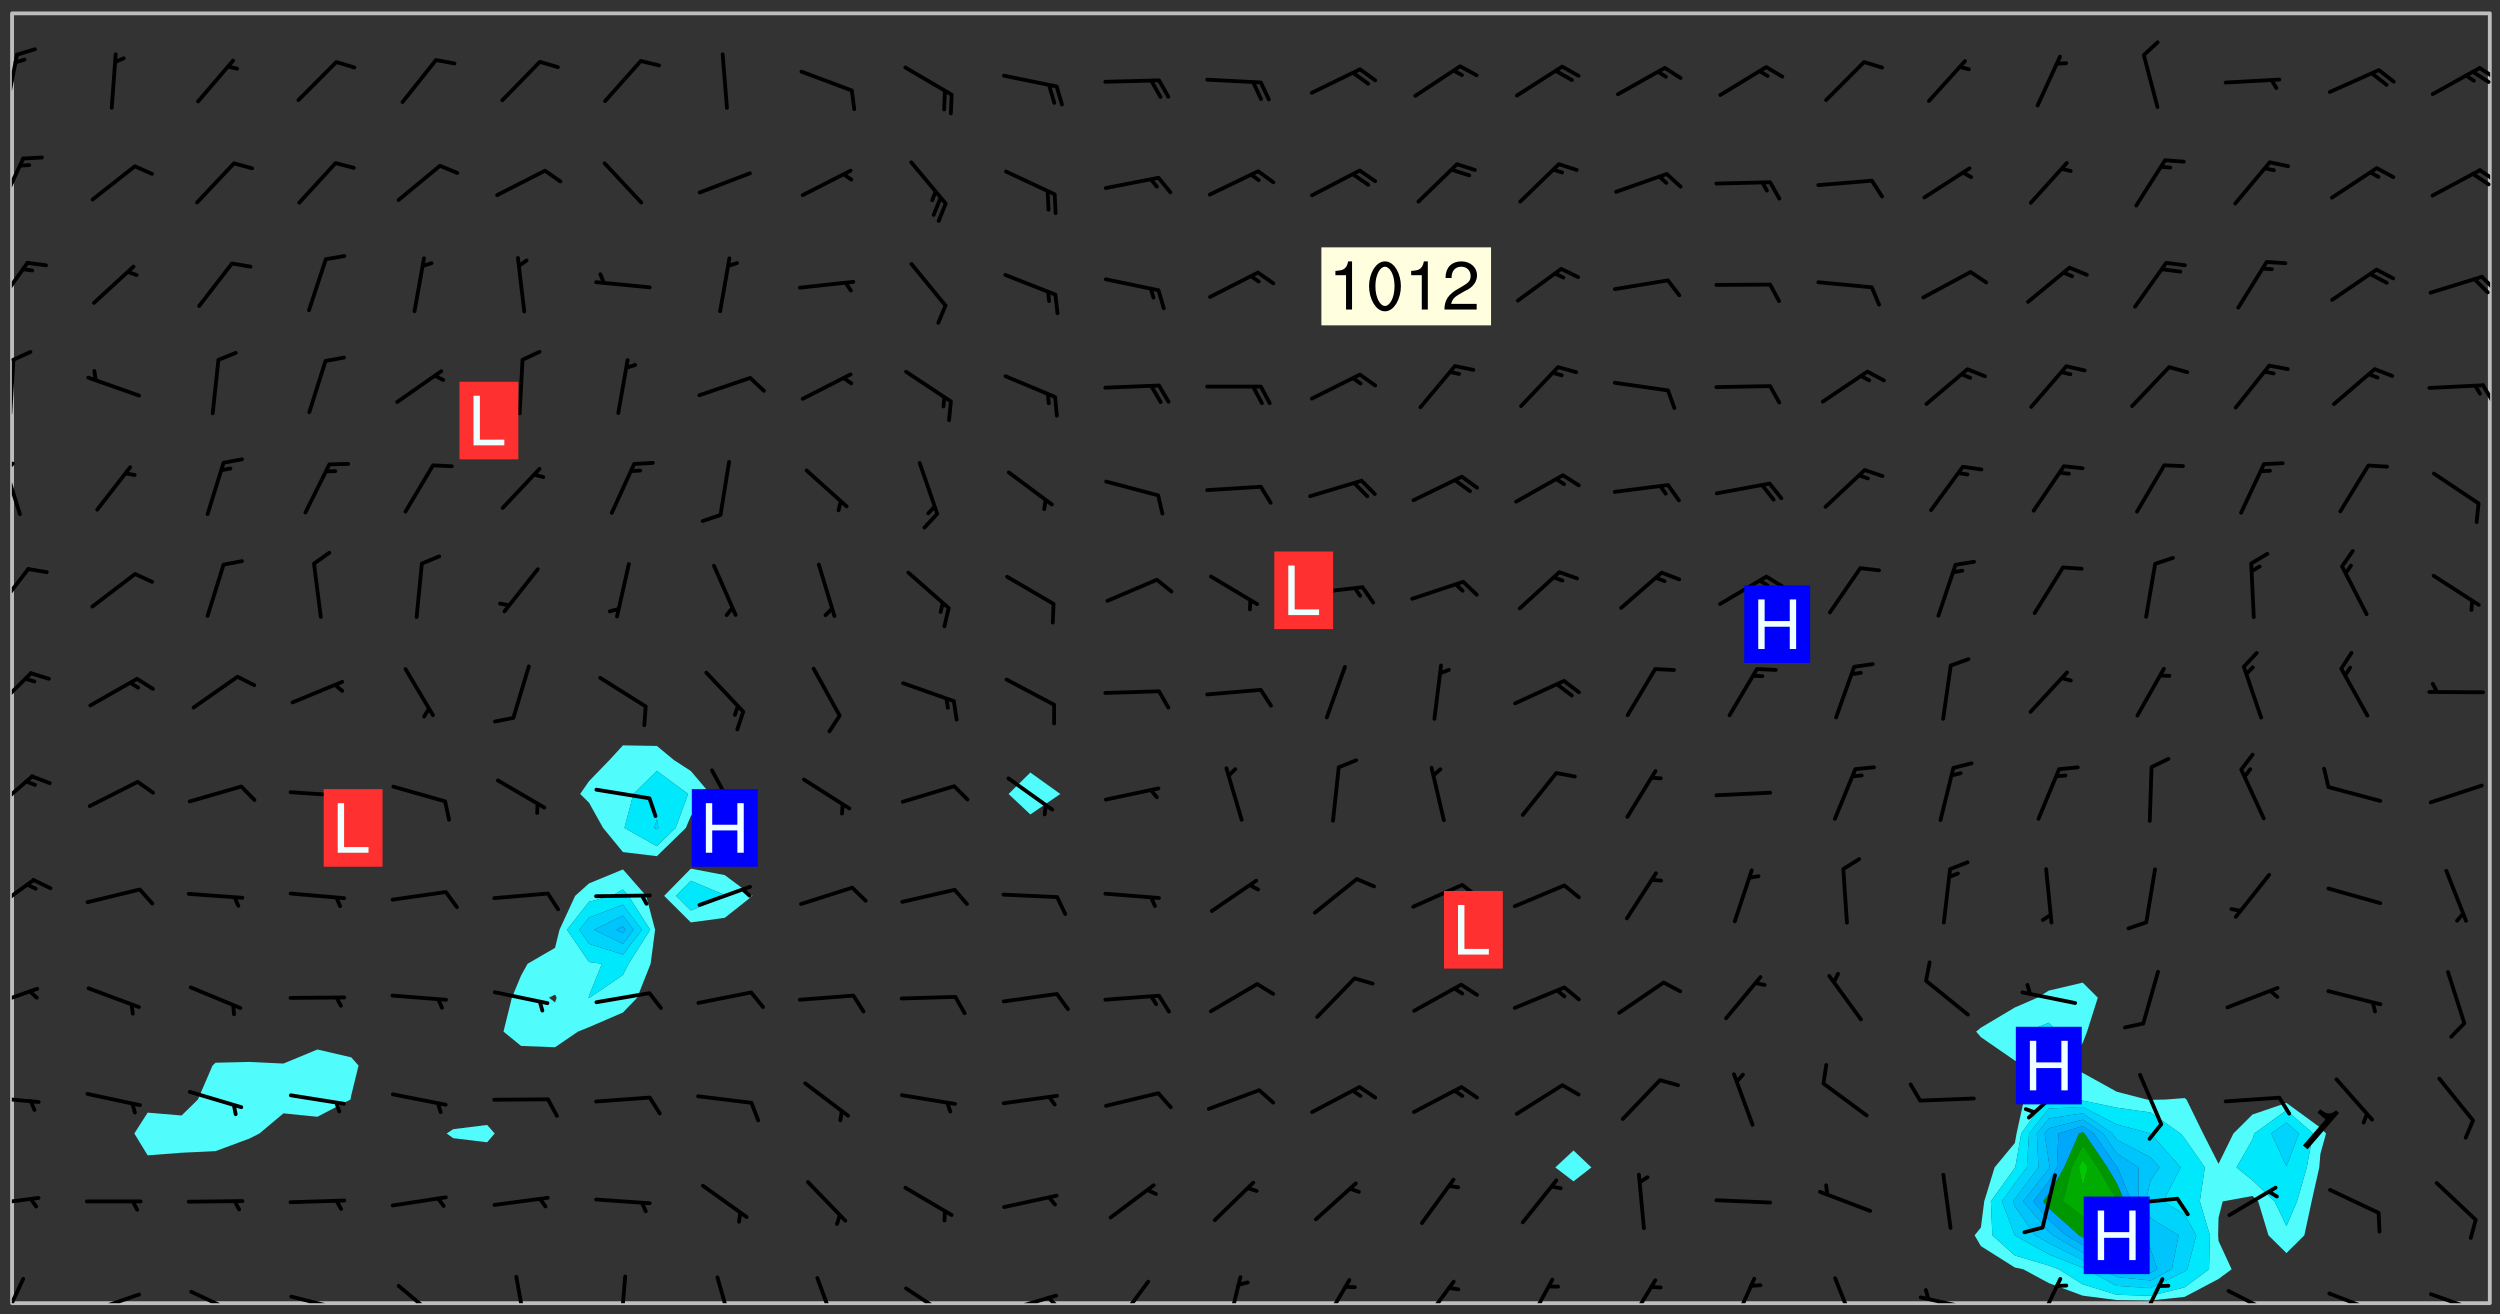 <svg xmlns="http://www.w3.org/2000/svg" role="img" xmlns:xlink="http://www.w3.org/1999/xlink" viewBox="142.45 309.95 326.84 171.84"><rect x="142.45" y="309.95" width="326.84" height="171.84" fill="#333333" stroke="none"/><defs><clipPath id="clip2"><path d="M 144 311.672 L 145 311.672 L 145 480.328 L 144 480.328 Z M 144 311.672"/></clipPath><clipPath id="clip3"><path d="M 144 311.672 L 468 311.672 L 468 480.328 L 144 480.328 Z M 144 311.672"/></clipPath><clipPath id="clip4"><path d="M 467 311.672 L 468 311.672 L 468 480.328 L 467 480.328 Z M 467 311.672"/></clipPath><clipPath id="clip5"><path d="M 144 476 L 146 476 L 146 480.328 L 144 480.328 Z M 144 476"/></clipPath><clipPath id="clip6"><path d="M 153 478 L 161 478 L 161 480.328 L 153 480.328 Z M 153 478"/></clipPath><clipPath id="clip7"><path d="M 167 478 L 175 478 L 175 480.328 L 167 480.328 Z M 167 478"/></clipPath><clipPath id="clip8"><path d="M 180 479 L 188 479 L 188 480.328 L 180 480.328 Z M 180 479"/></clipPath><clipPath id="clip9"><path d="M 186 480 L 187 480 L 187 480.328 L 186 480.328 Z M 186 480"/></clipPath><clipPath id="clip10"><path d="M 194 477 L 201 477 L 201 480.328 L 194 480.328 Z M 194 477"/></clipPath><clipPath id="clip11"><path d="M 209 476 L 212 476 L 212 480.328 L 209 480.328 Z M 209 476"/></clipPath><clipPath id="clip12"><path d="M 223 476 L 225 476 L 225 480.328 L 223 480.328 Z M 223 476"/></clipPath><clipPath id="clip13"><path d="M 235 476 L 239 476 L 239 480.328 L 235 480.328 Z M 235 476"/></clipPath><clipPath id="clip14"><path d="M 249 476 L 252 476 L 252 480.328 L 249 480.328 Z M 249 476"/></clipPath><clipPath id="clip15"><path d="M 260 478 L 268 478 L 268 480.328 L 260 480.328 Z M 260 478"/></clipPath><clipPath id="clip16"><path d="M 273 479 L 281 479 L 281 480.328 L 273 480.328 Z M 273 479"/></clipPath><clipPath id="clip17"><path d="M 279 479 L 281 479 L 281 480.328 L 279 480.328 Z M 279 479"/></clipPath><clipPath id="clip18"><path d="M 288 477 L 293 477 L 293 480.328 L 288 480.328 Z M 288 477"/></clipPath><clipPath id="clip19"><path d="M 302 476 L 305 476 L 305 480.328 L 302 480.328 Z M 302 476"/></clipPath><clipPath id="clip20"><path d="M 315 477 L 320 477 L 320 480.328 L 315 480.328 Z M 315 477"/></clipPath><clipPath id="clip21"><path d="M 328 477 L 333 477 L 333 480.328 L 328 480.328 Z M 328 477"/></clipPath><clipPath id="clip22"><path d="M 341 476 L 346 476 L 346 480.328 L 341 480.328 Z M 341 476"/></clipPath><clipPath id="clip23"><path d="M 354 477 L 360 477 L 360 480.328 L 354 480.328 Z M 354 477"/></clipPath><clipPath id="clip24"><path d="M 368 476 L 373 476 L 373 480.328 L 368 480.328 Z M 368 476"/></clipPath><clipPath id="clip25"><path d="M 382 476 L 386 476 L 386 480.328 L 382 480.328 Z M 382 476"/></clipPath><clipPath id="clip26"><path d="M 393 479 L 401 479 L 401 480.328 L 393 480.328 Z M 393 479"/></clipPath><clipPath id="clip27"><path d="M 393 478 L 395 478 L 395 480.328 L 393 480.328 Z M 393 478"/></clipPath><clipPath id="clip28"><path d="M 408 476 L 413 476 L 413 480.328 L 408 480.328 Z M 408 476"/></clipPath><clipPath id="clip29"><path d="M 421 476 L 426 476 L 426 480.328 L 421 480.328 Z M 421 476"/></clipPath><clipPath id="clip30"><path d="M 433 478 L 441 478 L 441 480.328 L 433 480.328 Z M 433 478"/></clipPath><clipPath id="clip31"><path d="M 446 478 L 454 478 L 454 480.328 L 446 480.328 Z M 446 478"/></clipPath><clipPath id="clip32"><path d="M 452 480 L 453 480 L 453 480.328 L 452 480.328 Z M 452 480"/></clipPath><clipPath id="clip33"><path d="M 460 478 L 468 478 L 468 480.328 L 460 480.328 Z M 460 478"/></clipPath><clipPath id="clip34"><path d="M 144 466 L 148 466 L 148 468 L 144 468 Z M 144 466"/></clipPath><clipPath id="clip35"><path d="M 144 453 L 148 453 L 148 455 L 144 455 Z M 144 453"/></clipPath><clipPath id="clip36"><path d="M 144 438 L 148 438 L 148 442 L 144 442 Z M 144 438"/></clipPath><clipPath id="clip37"><path d="M 144 424 L 148 424 L 148 430 L 144 430 Z M 144 424"/></clipPath><clipPath id="clip38"><path d="M 144 411 L 147 411 L 147 417 L 144 417 Z M 144 411"/></clipPath><clipPath id="clip39"><path d="M 144 397 L 147 397 L 147 404 L 144 404 Z M 144 397"/></clipPath><clipPath id="clip40"><path d="M 144 384 L 147 384 L 147 391 L 144 391 Z M 144 384"/></clipPath><clipPath id="clip41"><path d="M 144 370 L 146 370 L 146 378 L 144 378 Z M 144 370"/></clipPath><clipPath id="clip42"><path d="M 144 370 L 145 370 L 145 372 L 144 372 Z M 144 370"/></clipPath><clipPath id="clip43"><path d="M 144 356 L 145 356 L 145 365 L 144 365 Z M 144 356"/></clipPath><clipPath id="clip44"><path d="M 144 355 L 147 355 L 147 358 L 144 358 Z M 144 355"/></clipPath><clipPath id="clip45"><path d="M 466 360 L 468 360 L 468 363 L 466 363 Z M 466 360"/></clipPath><clipPath id="clip46"><path d="M 144 344 L 147 344 L 147 351 L 144 351 Z M 144 344"/></clipPath><clipPath id="clip47"><path d="M 466 345 L 468 345 L 468 349 L 466 349 Z M 466 345"/></clipPath><clipPath id="clip48"><path d="M 144 330 L 146 330 L 146 338 L 144 338 Z M 144 330"/></clipPath><clipPath id="clip49"><path d="M 466 331 L 468 331 L 468 334 L 466 334 Z M 466 331"/></clipPath><clipPath id="clip50"><path d="M 465 332 L 468 332 L 468 335 L 465 335 Z M 465 332"/></clipPath><clipPath id="clip51"><path d="M 144 316 L 145 316 L 145 325 L 144 325 Z M 144 316"/></clipPath><clipPath id="clip52"><path d="M 466 318 L 468 318 L 468 321 L 466 321 Z M 466 318"/></clipPath><clipPath id="clip53"><path d="M 465 319 L 468 319 L 468 321 L 465 321 Z M 465 319"/></clipPath><g id="surface162" clip-path="url(#clip1)"><path fill="#fff" fill-opacity="0" fill-rule="evenodd" d="M 0 0 L 1000 0 L 1000 1000 L 0 1000 Z M 0 0"/><path fill="#d3d3d3" fill-opacity="0" fill-rule="evenodd" d="M162.152 355.867L161.918 356.16 161.977 356.395 162.094 356.566 162.27 356.801 162.562 357.148 162.676 357.207 162.793 357.035 162.852 356.801 163.027 356.625 163.492 356.449 164.191 356.449 164.426 356.742 164.715 357.559 164.773 357.734 164.949 357.965 165.301 358.199 166 358.898 166.172 359.074 166.406 359.422 166.641 359.832 166.93 360.414 167.34 360.879 167.57 361.113 167.805 361.289 167.922 361.52 168.098 361.812 168.27 362.977 168.27 363.211 168.328 363.5 168.387 363.617 168.504 363.734 168.852 364.145 168.969 364.316 169.145 364.492 169.32 364.727 169.438 364.898 169.609 365.25 169.668 365.484 169.902 365.891 170.137 365.832 169.961 366.008 169.902 366.938 169.32 366.938 169.086 366.824 168.738 366.938 168.621 367.055 168.562 367.348 168.504 367.523 168.387 367.695 167.922 367.988 167.863 368.223 167.805 368.336 167.805 368.98 167.863 369.152 167.863 369.562 167.922 369.621 167.922 370.027 167.98 370.434 168.098 370.609 168.156 370.668 168.387 371.309 168.328 371.602 168.328 372.301 168.27 372.883 168.27 373.117 168.211 373.348 168.156 373.699 168.156 375.621 168.211 375.738 168.637 375.738 168.27 375.855 168.246 376.207 169.137 377.375 170.879 377.914 172.219 378.273 172.219 378.812 172.309 379.621 172.844 380.336 174.363 380.605 175.254 380.52 175.344 381.684 175.879 381.863 177.039 381.684 179.094 380.699 180.254 380.336 182.133 380.16 183.828 379.98 183.648 380.699 182.133 380.785 180.883 380.875 180.078 381.145 179.004 381.953 179.273 382.672 179.809 383.57 179.629 384.195 179.363 385.004 179.629 386.082 180.254 386.98 181.059 387.16 182.309 386.98 182.043 387.703 182.141 388.207 182.195 388.5 182.195 388.672 182.254 388.965 182.254 389.371 182.43 389.488 182.781 389.605 183.188 389.605 183.48 389.43 183.594 389.312 183.652 389.195 183.77 388.965 183.828 388.789 184.18 388.324 184.41 388.148 184.586 388.09 184.762 388.148 184.82 388.324 184.938 389.312 184.992 389.781 185.051 389.953 185.168 390.188 185.344 390.246 186.16 390.305 186.449 390.305 186.566 390.539 186.625 390.945 186.684 391.297 186.684 392.402 186.801 392.695 186.918 393.043 187.207 393.742 187.383 394.094 187.965 394.848 188.316 395.023 188.488 395.082 188.957 395.316 189.598 395.781 189.945 396.016 190.238 396.191 190.531 396.246 190.762 396.309 191.578 396.656 191.871 396.832 191.984 397.004 192.336 397.355 192.453 397.531 192.977 398.172 192.977 398.461 193.035 398.812 193.035 399.16 193.094 399.512 193.152 399.801 193.27 399.859 193.441 399.918 193.617 399.918 194.199 400.152 194.375 400.27 194.551 400.559 194.727 400.793 194.84 401.027 195.133 401.258 195.25 401.375 195.25 401.785 195.309 401.84 195.598 402.074 195.832 402.191 195.891 402.309 196.008 402.48 196.066 402.598 196.297 402.832 196.355 403.008 196.59 403.066 196.707 403.125 196.59 403.238 196.531 403.355 196.531 403.473 196.414 403.766 196.297 404.055 196.297 404.637 196.473 404.754 196.59 404.812 196.648 404.93 196.766 405.047 196.879 405.105 197.055 405.453 197.113 405.805 197.172 406.211 197.172 406.387 197.113 406.562 196.996 407.262 196.996 407.434 197.113 407.609 197.406 407.902 197.812 407.902 197.988 408.02 198.105 408.191 198.223 408.484 198.223 408.719 197.695 408.719 197.465 408.484 197.23 408.484 197.055 408.543 196.996 409.242 197.055 409.59 197.172 409.766 197.348 410.176 197.465 410.406 197.754 410.875 197.93 410.93 198.453 410.93 198.688 410.988 199.445 411.629 199.504 411.922 199.504 412.156 199.562 412.215 199.793 412.562 199.793 412.914 199.676 413.086 199.676 413.379 199.969 413.668 200.262 413.844 200.434 413.902 200.727 414.078 201.02 414.195 201.602 414.602 201.891 414.836 202.184 415.012 202.402 415.172 202.418 415.184 202.648 415.359 203.289 415.883 203.465 416.117 203.582 416.293 203.758 416.469 203.871 416.641 203.871 417.281 203.988 417.457 204.457 417.574 205.039 417.691 205.273 417.75 205.504 417.863 205.797 417.98 205.91 418.039 206.496 418.391 206.785 418.562 206.961 418.625 207.137 418.68 207.312 418.738 208.012 419.09 208.301 419.266 208.535 419.32 208.824 419.496 209.059 419.613 209.699 420.02 209.992 420.137 210.164 420.195 210.398 420.254 210.809 420.312 211.039 420.371 211.273 420.488 211.332 420.66 210.922 420.836 211.391 420.895 211.449 421.188 211.562 421.422 211.738 421.477 211.973 421.535 212.148 421.594 212.555 421.711 213.195 421.945 213.312 422.117 213.371 422.352 213.371 422.527 213.312 422.645 213.254 423.051 213.488 423.285 213.605 423.344 213.953 423.461 214.594 423.691 214.77 423.809 215.059 423.926 215.234 424.102 215.469 424.566 216.051 425.672 216.227 425.848 216.574 426.023 216.75 426.141 217.102 426.258 218.148 426.781 218.383 426.84 218.848 426.953 219.141 427.012 219.605 427.188 220.363 427.77 220.598 428.004 220.945 428.469 221.121 428.645 221.41 428.879 222.227 429.578 222.52 429.754 222.809 430.043 223.102 430.219 223.395 430.508 224.09 431.148 224.266 431.324 224.559 431.559 224.848 431.793 225.316 432.082 225.957 432.664 226.305 432.898 226.539 433.191 226.887 433.539 227.238 434.004 228.172 434.996 228.52 435.402 228.637 435.578 228.871 435.637 228.984 435.754 229.629 435.93 229.859 436.043 230.094 436.102 230.387 436.277 230.617 436.395 231.551 437.094 231.957 437.5 232.191 437.676 232.598 437.852 232.832 437.969 233.648 438.316 233.996 438.551 234.23 438.668 234.523 438.957 234.754 439.074 235.512 439.426 235.863 439.598 236.094 439.656 236.387 439.773 236.621 439.832 237.492 440.008 238.309 440.008 238.777 440.238 238.949 440.297 239.824 440.996 240.289 441.113 240.582 441.172 240.758 441.23 240.988 441.289 241.457 441.348 241.805 441.406 242.156 441.465 242.562 441.523 242.855 441.523 243.027 441.582 243.027 441.812 243.203 441.988 243.496 441.988 243.844 442.047 244.195 442.105 244.895 442.223 245.535 442.223 246 441.988 246.293 441.812 246.465 441.695 246.875 441.523 247.164 441.348 248.098 440.883 248.566 440.59 249.09 440.297 249.555 440.125 250.02 439.949 251.07 439.484 251.359 439.367 251.77 439.25 252.059 439.133 252.586 438.957 254.102 438.258 254.684 437.91 254.973 437.852 255.266 437.793 255.613 437.676 256.488 437.445 256.84 437.328 256.953 437.328 257.188 437.27 258.062 437.035 258.297 436.977 259.109 436.977 259.461 436.918 260.277 436.801 260.449 436.742 260.801 436.688 261.094 436.629 261.324 436.57 262.141 436.395 262.316 436.336 262.664 436.336 262.898 436.277 263.363 436.16 264.121 435.988 264.355 435.93 264.703 435.93 265.113 435.812 265.402 435.754 266.688 435.695 266.977 435.695 267.387 435.637 267.617 435.578 267.793 435.578 268.668 435.461 269.074 435.461 269.484 435.344 269.832 435.344 270.184 435.23 271.055 435.172 272.805 435.172 273.852 435.461 274.262 435.578 274.551 435.695 274.902 435.812 275.191 435.93 276.242 436.102 276.531 436.16 276.824 436.16 277.117 436.219 277.289 436.277 277.699 436.336 277.871 436.395 277.988 436.453 278.105 436.453 278.223 436.512 278.574 436.57 278.688 436.57 279.098 436.637 281.02 437.031 282.945 437.426 284.465 437.875 286.16 438.594 288.305 439.398 289.91 438.68 291.34 437.875 292.5 436.797 293.75 436.348 296.785 435.629 298.66 435.27 300.805 433.922 303.039 432.668 305.539 431.41 307.234 430.961 309.02 430.781 310.18 430.512 310.805 431.051 312.145 430.781 312.859 429.793 313.844 428.449 314.289 428.27 315.094 427.91 316.969 427.371 318.754 426.922 320.004 426.652 321.164 426.562 322.863 426.473 324.824 426.203 326.074 426.113 326.613 426.113 327.238 426.023 328.129 426.023 330.273 425.844 332.684 425.664 335.273 425.574 336.969 425.754 338.578 425.844 340.008 426.203 341.168 426.922 343.043 427.91 344.203 429.438 344.469 430.152 345.098 430.242 345.453 431.141 345.988 431.68 346.523 433.207 347.598 433.566 348.133 433.566 347.328 434.102 347.418 435.809 348.133 438.504 349.023 439.309 349.918 440.297 350.633 441.555 352.418 442.094 353.938 441.914 354.293 443.258 355.902 442.453 356.883 441.914 357.152 442.184 357.469 441.969 357.688 441.824 358.488 442.273 358.938 441.914 359.293 441.914 359.828 441.645 360.367 440.926 360.902 440.656 361.527 439.668 362.688 440.117 363.527 440.488 364.922 441.105 366.617 440.926 368.223 440.926 370.008 441.016 370.188 439.309 370.723 437.965 371.527 438.234 372.02 439.082 372.422 439.488 372.332 440.027 372.332 440.387 373.047 440.836 373.758 440.566 375.188 440.566 375.547 441.555 375.992 442.812 376.707 444.156 377.957 444.785 379.652 445.414 380.367 445.234 380.547 444.695 381.527 444.605 381.977 444.965 382.062 446.223 381.797 446.852 381.262 447.031 381.262 447.57 381.977 448.555 382.242 449.094 383.227 450.082 384.027 451.16 383.762 451.52 383.672 452.418 383.047 454.75 382.691 456.816 382.602 458.609 382.422 459.328 382.332 459.867 382.332 461.305 381.352 463.188 380.992 464.895 380.457 465.793 379.652 466.961 379.387 467.5 381.441 468.754 381.527 469.113 381.172 469.652 381.082 469.473 381.082 470.281 381.172 471.719 380.727 472.434 379.652 472.527 379.387 473.242 379.922 474.141 380.727 474.859 381.887 475.668 383.227 475.938 383.672 476.297 383.316 476.746 381.527 476.656 380.277 476.207 379.562 475.488 378.938 475.398 378.762 478.988 378.574 480.297 467.934 480.297 467.934 311.703 412.664 311.703 412.664 360.785 413.426 360.91 416.715 361.453 418.738 364.289 418.738 367.043 421.09 367.375 423.438 367.707 427.488 367.707 426.109 371.867 424.086 372.574 422.062 373.277 421.52 373.621 418.926 375.238 418.738 375.355 416.715 373.277 415.984 370.535 413.312 368.457 411.938 364.957 411.871 364.875 409.914 362.203 412.664 360.785 412.664 311.703 294.422 311.703 294.422 403.117 294.539 403.148 294.672 403.16 294.746 403.234 294.852 403.281 294.941 403.34 295.027 403.398 295.117 403.457 295.414 403.754 295.473 403.844 295.504 403.961 295.531 404.078 295.547 404.215 295.516 404.332 295.457 404.422 295.398 404.508 295.355 404.613 295.309 404.715 295.281 404.836 295.281 404.98 295.457 405.25 295.605 405.398 295.68 405.484 295.754 405.559 295.797 405.664 295.859 405.754 295.918 405.84 295.961 405.945 296.02 406.035 296.066 406.137 296.109 406.242 296.168 406.328 296.285 406.508 296.359 406.582 296.422 406.668 296.48 406.758 296.523 406.863 296.582 406.953 296.641 407.039 296.703 407.129 296.762 407.219 296.805 407.32 296.922 407.5 296.996 407.574 297.055 407.66 297.129 407.734 297.219 407.793 297.324 407.84 297.473 407.84 297.605 407.824 297.738 407.84 297.84 407.793 297.914 407.719 297.961 407.617 297.945 407.484 297.945 407.336 297.898 407.23 297.871 407.113 297.824 407.012 297.797 406.891 297.754 406.789 297.691 406.699 297.648 406.598 297.605 406.492 297.574 406.375 297.559 406.242 297.547 406.105 297.633 406.047 297.691 405.961 297.812 405.93 297.855 406.035 297.871 406.168 297.871 406.285 297.93 406.387 297.988 406.477 298.078 406.535 298.227 406.684 298.285 406.773 298.328 406.879 298.316 406.98 298.402 407.039 298.508 407.086 298.594 407.145 298.684 407.203 298.758 407.277 298.641 407.305 298.535 407.352 298.449 407.41 298.375 407.484 298.316 407.574 298.254 407.66 298.227 407.781 298.18 407.883 298.137 407.988 298.105 408.105 298.094 408.238 298.078 408.371 298.078 408.52 298.105 408.637 298.152 408.742 298.195 408.844 298.254 408.934 298.328 409.008 298.418 409.066 298.492 409.141 298.582 409.199 298.641 409.289 298.684 409.395 298.73 409.496 298.848 409.527 298.98 409.543 299.129 409.543 299.246 409.512 299.352 409.555 299.395 409.66 299.441 409.762 299.469 409.883 299.5 410 299.527 410.117 299.559 410.238 299.586 410.355 299.691 410.398 299.793 410.445 299.926 410.43 300.074 410.578 300.137 410.664 300.211 410.738 300.281 410.812 300.371 410.875 300.477 410.918 300.578 410.961 300.695 410.992 300.832 411.008 300.949 410.977 301.023 410.902 301.051 410.785 301.039 410.652 301.008 410.531 300.98 410.414 301.023 410.309 301.141 410.309 301.23 410.371 301.348 410.398 301.496 410.398 301.629 410.414 301.777 410.414 301.91 410.43 302.043 410.414 302.191 410.414 302.324 410.398 302.457 410.387 302.594 410.398 302.711 410.371 302.844 410.355 303.035 410.297 302.977 410.473 302.961 410.605 302.934 410.727 302.918 410.859 302.859 410.945 302.727 410.961 302.621 411.008 302.516 411.051 302.398 411.082 302.281 411.109 302.016 411.141 301.867 411.141 301.734 411.156 301.66 411.23 301.719 411.316 301.867 411.465 301.984 411.645 302.059 411.715 302.148 411.777 302.238 411.836 302.324 411.895 302.414 411.953 302.516 411.996 302.621 412.059 302.727 412.102 302.812 412.16 302.918 412.207 303.02 412.25 303.199 412.367 303.258 412.457 303.215 412.559 303.168 412.664 303.184 412.797 303.406 413.02 303.465 413.109 303.508 413.211 303.539 413.332 303.582 413.434 303.598 413.566 303.629 413.684 303.641 413.82 303.672 413.938 303.82 414.086 303.922 414.129 304.027 414.172 304.145 414.203 304.277 414.219 304.414 414.234 304.531 414.234 304.648 414.203 304.738 414.145 304.781 414.039 304.828 413.938 304.871 413.832 304.902 413.715 304.914 413.582 304.914 413.434 304.902 413.301 304.887 413.168 304.855 413.051 304.812 412.945 304.766 412.84 304.723 412.738 304.68 412.633 304.664 412.5 304.68 412.367 304.707 412.25 304.738 412.133 304.766 412.012 304.812 411.91 304.902 411.852 304.988 411.789 305.062 411.715 305.152 411.656 305.375 411.434 305.434 411.348 305.508 411.273 305.625 411.094 305.684 411.008 305.684 410.859 305.609 410.785 305.508 410.738 305.402 410.695 305.301 410.652 305.242 410.562 305.195 410.457 305.168 410.34 305.258 410.281 305.375 410.25 305.477 410.207 305.656 410.09 305.805 409.941 305.816 409.809 305.805 409.703 305.715 409.645 305.582 409.66 305.434 409.66 305.301 409.676 305.168 409.66 305.047 409.629 304.961 409.57 304.887 409.496 304.828 409.406 304.766 409.32 304.648 409.141 304.59 409.055 304.621 408.934 304.707 408.875 304.828 408.844 304.887 408.758 304.887 408.637 304.855 408.52 304.797 408.43 304.738 408.344 304.691 408.238 304.664 408.121 304.648 407.988 304.707 407.898 304.781 407.824 304.871 407.766 304.988 407.586 305.062 407.512 305.121 407.426 305.27 407.277 305.391 407.246 305.523 407.23 305.656 407.246 305.73 407.32 305.773 407.426 305.789 407.559 305.758 407.676 305.641 407.707 305.508 407.719 305.359 407.867 305.316 407.973 305.27 408.074 305.242 408.195 305.211 408.312 305.211 408.461 305.242 408.578 305.285 408.684 305.344 408.773 305.418 408.844 305.492 408.918 305.609 408.949 305.73 408.977 305.848 408.949 305.98 408.934 306.098 408.934 306.188 408.992 306.262 409.066 306.309 409.172 306.367 409.258 306.469 409.305 306.602 409.32 306.707 409.363 306.793 409.422 306.781 409.527 306.707 409.602 306.527 409.719 306.469 409.809 306.379 409.867 306.309 409.941 306.234 410.016 306.172 410.105 306.145 410.223 306.129 410.355 306.145 410.488 306.129 410.621 306.129 410.77 306.145 410.902 306.172 411.02 306.203 411.141 306.277 411.215 306.367 411.273 306.453 411.332 306.543 411.391 306.66 411.422 306.66 411.508 306.559 411.555 306.469 411.613 306.203 411.645 306.086 411.672 305.938 411.672 305.832 411.715 305.73 411.762 305.672 411.852 305.609 412.086 305.598 412.219 305.566 412.34 305.551 412.473 305.551 412.766 305.539 412.898 305.551 413.035 305.566 413.168 305.699 413.184 305.832 413.195 305.953 413.227 306.039 413.285 306.113 413.359 306.16 413.465 306.203 413.566 306.219 413.699 306.219 414.145 306.203 414.277 306.203 414.723 306.234 414.988 306.262 415.105 306.277 415.238 306.309 415.355 306.395 415.566 306.426 415.832 306.426 415.98 306.395 416.098 306.367 416.215 306.336 416.336 306.309 416.453 306.277 416.57 306.246 416.691 306.234 416.824 306.219 416.957 306.309 417.016 306.426 416.984 306.527 417 306.574 417.105 306.543 417.371 306.543 417.812 306.5 417.918 306.453 418.023 306.41 418.125 306.367 418.23 306.309 418.316 306.277 418.438 306.234 418.555 306.203 418.672 306.188 418.805 306.203 418.938 306.262 419.027 306.367 419.074 306.453 419.133 306.512 419.219 306.5 419.355 306.469 419.473 306.426 419.574 306.426 420.02 306.41 420.152 306.41 420.301 306.379 420.418 306.336 420.523 306.309 420.641 306.262 420.746 306.219 420.848 306.188 420.969 306.16 421.086 306.129 421.219 306.098 421.336 306.07 421.453 306.027 421.559 305.996 421.676 305.965 421.797 305.953 421.93 305.938 422.062 305.938 422.359 305.965 422.477 305.965 422.625 306.012 423.023 306.039 423.141 306.098 423.23 306.219 423.262 306.367 423.262 306.5 423.246 306.559 423.336 306.559 423.453 306.5 423.543 306.41 423.602 306.309 423.645 306.203 423.691 306.113 423.75 306.027 423.809 305.891 423.824 305.773 423.793 305.641 423.777 305.539 423.824 305.477 423.91 305.465 424.047 305.449 424.18 305.418 424.297 305.391 424.414 305.375 424.547 305.344 424.668 305.344 424.965 305.359 425.098 305.391 425.215 305.391 425.363 305.402 425.496 305.402 425.645 305.375 425.762 305.328 425.863 305.301 425.984 305.27 426.102 305.211 426.191 305.137 426.266 305.035 426.309 304.93 426.355 304.812 426.383 304.691 426.414 304.59 426.367 304.648 426.281 304.754 426.234 304.781 426.117 304.812 426 304.84 425.879 304.871 425.762 304.871 425.613 304.887 425.48 304.855 425.363 304.812 425.258 304.707 425.273 304.633 425.348 304.531 425.391 304.441 425.453 304.367 425.527 304.324 425.629 304.309 425.762 304.277 425.879 304.25 426 304.219 426.117 304.191 426.234 304.16 426.355 304.133 426.473 304.102 426.59 304.059 426.695 303.969 426.754 303.879 426.754 303.762 426.723 303.73 426.637 303.746 426.5 303.715 426.383 303.715 426.234 303.703 426.102 303.703 425.953 303.641 425.719 303.613 425.598 303.57 425.496 303.523 425.391 303.465 425.305 303.406 425.215 303.363 425.109 303.301 425.023 303.152 424.875 303.082 424.801 302.977 424.754 302.871 424.711 302.77 424.668 302.473 424.371 302.383 424.297 302.297 424.238 302.191 424.195 302.102 424.133 302.016 424.074 301.91 424.031 301.82 423.973 301.734 423.91 301.66 423.84 301.555 423.793 301.469 423.734 301.363 423.691 301.273 423.629 301.172 423.586 301.066 423.543 300.98 423.484 300.875 423.438 300.77 423.395 300.668 423.348 300.578 423.289 300.477 423.246 300.371 423.203 300.281 423.141 300.164 423.113 300.031 423.098 299.898 423.113 299.75 423.113 299.617 423.129 299.5 423.098 299.41 423.039 299.336 422.965 299.246 422.906 299.145 422.859 298.996 422.859 298.875 422.832 298.773 422.789 298.699 422.715 298.582 422.535 298.492 422.477 298.391 422.434 298.301 422.371 298.195 422.328 298.105 422.27 298.02 422.211 297.914 422.164 297.855 422.078 297.797 421.988 297.754 421.883 297.707 421.781 297.633 421.707 297.547 421.648 297.473 421.574 297.383 421.516 297.16 421.293 297.117 421.188 297.086 420.922 297.191 420.879 297.336 420.879 297.441 420.922 297.516 420.996 297.605 421.055 297.691 421.113 297.797 421.16 297.887 421.219 298.035 421.367 298.105 421.441 298.254 421.59 298.316 421.676 298.391 421.75 298.477 421.809 298.551 421.883 298.641 421.945 298.73 422.004 298.816 422.062 299.086 422.238 299.188 422.285 299.293 422.328 299.395 422.371 299.441 422.297 299.5 422.211 299.574 422.137 299.645 422.062 299.75 422.105 299.824 422.18 299.883 422.27 299.926 422.371 299.973 422.477 300.016 422.582 300.137 422.609 300.254 422.582 300.328 422.492 300.371 422.387 300.43 422.297 300.504 422.223 300.609 422.18 300.727 422.152 300.859 422.164 300.949 422.223 301.098 422.371 301.156 422.461 301.199 422.566 301.246 422.668 301.289 422.773 301.332 422.875 301.438 422.922 301.543 422.965 301.676 422.98 301.762 422.922 301.82 422.832 301.895 422.758 302 422.715 302.117 422.742 302.223 422.789 302.324 422.832 302.43 422.875 302.531 422.922 302.711 423.039 302.711 423.156 302.695 423.289 302.711 423.422 302.727 423.559 302.785 423.645 302.887 423.691 303.008 423.719 303.125 423.75 303.273 423.75 303.391 423.719 303.449 423.629 303.629 423.512 303.688 423.422 303.762 423.348 303.82 423.262 303.938 423.082 304.117 422.965 304.234 422.996 304.324 423.055 304.367 423.129 304.352 423.262 304.352 423.379 304.441 423.438 304.59 423.438 304.723 423.422 304.855 423.41 305.121 423.379 305.227 423.336 305.344 423.305 305.465 423.277 305.539 423.203 305.609 423.129 305.672 423.039 305.656 422.934 305.609 422.832 305.508 422.789 305.402 422.773 305.285 422.801 305.02 422.832 304.871 422.832 304.797 422.758 304.707 422.699 304.59 422.668 304.473 422.641 304.34 422.625 304.191 422.625 304.059 422.641 303.762 422.641 303.656 422.594 303.508 422.445 303.465 422.344 303.406 422.254 303.629 422.031 303.715 421.973 303.82 421.93 303.938 421.898 304.07 421.883 304.203 421.898 304.34 421.914 304.441 421.957 304.574 421.945 304.664 421.883 304.766 421.84 304.828 421.75 304.781 421.648 304.691 421.59 304.574 421.559 304.473 421.516 304.414 421.426 304.352 421.336 304.352 421.219 304.367 421.086 304.473 421.039 304.547 420.969 304.547 420.848 304.457 420.789 304.426 420.672 304.516 420.613 304.59 420.539 304.633 420.434 304.691 420.344 304.738 420.242 304.754 420.109 304.754 419.961 304.707 419.855 304.664 419.754 304.574 419.695 304.441 419.68 304.34 419.637 304.203 419.621 304.086 419.59 303.641 419.59 303.508 419.574 303.375 419.562 303.242 419.547 303.125 419.516 302.977 419.516 302.844 419.5 302.711 419.488 302.445 419.457 302.324 419.414 302.238 419.355 302.164 419.281 302.164 419.133 302.176 419 302.281 418.953 302.383 418.91 302.516 418.895 302.668 418.895 302.801 418.879 303.094 418.879 303.215 418.91 303.316 418.953 303.406 419.012 303.641 419.074 303.762 419.027 303.852 418.969 303.953 418.926 304.086 418.91 304.191 418.953 304.293 419 304.426 419.012 304.547 418.984 304.691 418.984 304.812 418.953 304.93 418.926 305.035 418.879 305.109 418.805 305.195 418.746 305.344 418.598 305.402 418.512 305.449 418.406 305.477 418.289 305.492 418.184 305.391 418.141 305.301 418.082 305.184 418.051 305.078 418.008 304.988 417.945 304.914 417.859 304.84 417.785 304.738 417.742 304.633 417.695 304.531 417.652 304.473 417.562 304.426 417.461 304.34 417.25 304.277 417.164 304.219 417.074 304.145 417 304.059 416.941 303.789 416.941 303.672 416.973 303.582 417.031 303.48 417.074 303.348 417.09 303.242 417.074 303.215 416.957 303.152 416.867 303.035 416.836 302.934 416.793 302.785 416.645 302.754 416.527 302.738 416.422 302.812 416.348 302.992 416.23 303.109 416.203 303.227 416.172 303.363 416.188 303.465 416.23 303.57 416.273 303.672 416.32 303.777 416.363 303.895 416.395 304.027 416.41 304.145 416.438 304.277 416.453 304.383 416.438 304.473 416.379 304.398 416.305 304.293 416.262 304.219 416.188 304.145 416.098 303.996 415.949 303.91 415.891 303.82 415.832 303.746 415.758 303.656 415.699 303.555 415.652 303.434 415.625 303.332 415.578 303.227 415.535 303.109 415.504 303.008 415.461 302.887 415.43 302.738 415.43 302.621 415.461 302.516 415.504 302.43 415.566 302.25 415.684 302.164 415.742 302.074 415.801 301.969 415.848 301.883 415.906 301.777 415.949 301.676 415.992 301.57 416.039 301.496 416.113 301.438 416.203 301.379 416.289 301.332 416.395 301.273 416.48 301.199 416.555 301.066 416.543 300.949 416.512 300.832 416.512 300.758 416.586 300.668 416.645 300.594 416.719 300.504 416.777 300.418 416.836 300.312 416.883 300.211 416.926 300.074 416.941 299.973 416.898 299.824 416.75 299.719 416.703 299.633 416.703 299.527 416.75 299.426 416.793 299.305 416.824 299.188 416.793 299.113 416.719 299.113 416.602 299.145 416.48 299.219 416.41 299.277 416.32 299.352 416.246 299.469 416.215 299.574 416.172 299.867 416.172 300 416.156 300.137 416.141 300.238 416.098 300.328 416.039 300.43 415.992 300.52 415.934 300.652 415.922 300.742 415.98 300.875 415.992 300.965 415.934 301.051 415.875 301.156 415.832 301.246 415.773 301.332 415.711 301.422 415.652 301.57 415.504 301.629 415.418 301.688 415.328 301.793 415.285 301.926 415.27 302.043 415.297 302.164 415.328 302.223 415.27 302.281 415.18 302.312 414.914 302.34 414.797 302.445 414.809 302.578 414.824 302.68 414.781 302.77 414.723 302.828 414.633 302.902 414.559 302.961 414.469 303.008 414.367 303.02 414.234 303.008 414.102 302.961 413.996 302.812 413.848 302.754 413.758 302.695 413.672 302.652 413.566 302.652 413.121 302.668 412.988 302.668 412.84 302.68 412.707 302.621 412.648 302.531 412.707 302.43 412.664 302.25 412.547 302.164 412.488 302.102 412.398 302.043 412.309 301.969 412.234 301.883 412.176 301.762 412.207 301.66 412.219 301.555 412.266 301.469 412.324 301.363 412.367 301.215 412.516 301.125 412.574 301.039 412.633 300.949 412.695 300.844 412.738 300.711 412.754 300.711 412.633 300.816 412.59 300.934 412.559 301.008 412.488 301.051 412.383 301.051 412.234 301.023 412.117 300.875 411.969 300.742 411.953 300.594 411.953 300.477 411.984 300.371 412.027 300.27 412.07 300.18 412.133 300.062 412.16 299.988 412.086 300 411.953 299.957 411.852 299.914 411.746 299.824 411.688 299.707 411.715 299.586 411.746 299.469 411.777 299.367 411.82 299.246 411.852 299.145 411.895 299.039 411.938 298.949 411.996 298.848 412.012 298.848 411.895 298.863 411.762 298.805 411.672 298.73 411.715 298.582 411.863 298.523 411.953 298.449 412.027 298.402 412.133 298.359 412.234 298.285 412.309 298.227 412.398 298.152 412.473 298.094 412.559 298.02 412.633 297.93 412.695 297.855 412.766 297.781 412.84 297.68 412.855 297.547 412.871 297.441 412.828 297.441 412.707 297.59 412.559 297.633 412.457 297.691 412.367 297.738 412.266 297.781 412.16 297.84 412.07 297.871 411.953 297.914 411.852 297.945 411.73 297.973 411.613 298.02 411.508 298.062 411.406 298.105 411.301 298.18 411.23 298.27 411.168 298.359 411.109 298.461 411.066 298.758 411.066 299.023 411.035 299.129 410.992 299.055 410.918 298.938 410.887 298.832 410.844 298.742 410.785 298.641 410.738 298.551 410.68 298.449 410.637 298.344 410.594 298.254 410.531 298.168 410.473 298.062 410.43 297.961 410.387 297.84 410.355 297.723 410.324 297.621 410.281 297.5 410.25 297.398 410.207 297.309 410.148 297.266 410.043 297.25 409.91 297.352 409.867 297.484 409.852 297.621 409.867 297.754 409.852 297.855 409.809 297.914 409.719 297.93 409.613 297.84 409.555 297.766 409.48 297.664 409.438 297.574 409.379 297.426 409.23 297.383 409.125 297.367 408.992 297.367 408.699 297.309 408.609 297.219 408.551 297.145 408.477 297.102 408.371 297.07 408.254 297.012 408.164 296.938 408.09 296.82 408.062 296.746 407.988 296.656 407.93 296.566 407.867 296.48 407.809 296.406 407.734 296.348 407.648 296.301 407.543 296.215 407.484 296.066 407.336 295.871 407.277 295.738 407.293 295.637 407.336 295.562 407.41 295.516 407.512 295.473 407.617 295.414 407.707 295.355 407.793 295.059 408.09 294.969 408.148 294.883 408.148 294.82 408.062 294.777 407.957 294.809 407.84 294.867 407.75 294.895 407.633 294.883 407.5 294.793 407.438 294.688 407.484 294.57 407.512 294.453 407.543 294.184 407.719 294.082 407.766 293.965 407.793 293.859 407.84 293.77 407.898 293.668 407.941 293.609 407.855 293.562 407.75 293.578 407.617 293.625 407.512 293.695 407.438 293.77 407.367 293.828 407.277 293.828 407.129 293.785 407.023 293.547 407.023 293.445 407.07 293.414 407.188 293.387 407.305 293.355 407.426 293.281 407.469 293.148 407.484 293.074 407.438 293.031 407.336 292.988 407.23 292.941 407.129 292.898 407.023 292.777 407.055 292.676 407.098 292.543 407.113 292.426 407.145 292.32 407.188 292.23 407.246 292.129 407.293 292.008 407.32 291.875 407.336 291.773 407.293 291.715 407.203 291.668 407.098 291.625 406.996 291.582 406.891 291.582 406.773 291.641 406.684 291.727 406.625 291.906 406.508 292.008 406.461 292.113 406.418 292.219 406.359 292.32 406.316 292.41 406.254 292.512 406.211 292.617 406.152 292.719 406.105 292.809 406.047 292.914 406.004 293.016 405.961 293.105 405.898 293.207 405.855 293.344 405.84 293.461 405.871 293.562 405.914 293.684 405.945 293.785 405.988 293.891 406.035 293.992 406.078 294.098 406.121 294.199 406.168 294.305 406.211 294.406 406.254 294.512 406.301 294.598 406.359 294.703 406.402 294.82 406.434 294.926 406.477 295.027 406.523 295.117 406.582 295.223 406.625 295.324 406.668 295.43 406.715 295.547 406.742 295.648 406.789 295.77 406.816 295.918 406.816 296.004 406.758 296.02 406.656 296.078 406.566 296.051 406.449 295.977 406.375 295.859 406.195 295.785 406.121 295.695 406.047 295.516 405.93 295.43 405.871 295.324 405.828 295.223 405.781 294.953 405.605 294.895 405.516 294.82 405.441 294.762 405.352 294.719 405.25 294.688 405.133 294.672 404.996 294.672 404.434 294.66 404.301 294.645 404.168 294.613 404.051 294.598 403.918 294.586 403.785 294.555 403.664 294.332 403.441 294.273 403.355 294.258 403.25 294.289 403.133 294.422 403.117 294.422 311.703 172.992 311.703 172.992 313.156 172.934 313.391 172.582 314.441 172.41 314.965 172.293 315.312 172.117 315.723 172 315.895 171.766 316.188 171.535 316.246 171.184 316.246 171.066 316.305 170.836 316.711 170.836 317.004 170.953 317.18 171.184 317.41 171.301 317.645 171.941 318.402 172.234 318.867 172.41 319.102 172.641 319.453 172.875 319.801 173.516 320.617 173.691 321.082 173.863 321.492 173.98 322.188 174.156 322.656 174.273 324.055 174.332 324.52 174.332 325.395 174.449 326.441 174.449 331.223 174.391 331.688 174.039 332.969 173.863 333.492 173.75 333.902 173.398 334.832 172.934 336 172.699 336.582 172.582 336.758 172.41 337.105 172.234 337.512 171.883 338.328 171.824 338.621 171.711 338.914 171.594 339.203 171.535 339.379 171.418 340.254 171.359 340.66 171.301 340.777 171.242 340.953 171.184 341.125 170.953 341.652 170.836 341.824 170.836 342.059 170.719 342.293 170.66 342.465 170.484 343.051 170.484 343.34 170.426 343.516 170.426 343.809 170.367 343.922 170.309 344.449 170.309 344.621 170.254 344.855 170.254 347.477 170.078 348.293 169.961 348.469 169.785 348.703 169.668 348.875 169.555 349.109 168.969 350.043 168.738 350.332 168.445 350.797 168.27 351.031 167.98 351.383 167.629 352.082 167.516 352.312 167.34 352.723 167.164 352.953 166.758 353.48 165.941 354.18 165.648 354.352 165.359 354.586 165.184 354.703 165.008 354.879 164.484 355.285 163.957 355.461 163.785 355.637 163.551 355.691 162.91 355.867 162.152 355.867M174.363 386.891L173.289 387.34 173.648 388.234 174.898 387.52 175.344 386.98 174.363 386.891"/><path fill="#d3d3d3" fill-opacity="0" fill-rule="evenodd" d="M201.508 416.598L200.613 416.598 201.062 417.227 202.043 417.586 202.848 417.496 203.293 416.508 203.117 416.598 202.402 416.242 201.508 416.598M356.129 475.668L356.07 475.145 356.07 474.852 356.184 474.559 356.242 474.328 356.711 473.859 356.824 473.859 356.941 473.746 357.059 473.688 357.234 473.688 357.469 473.629 357.816 473.629 358.051 473.688 358.168 473.746 358.398 473.918 358.457 474.094 358.574 474.676 358.574 474.969 358.457 475.145 358.285 475.434 358.109 475.609 357.582 476.133 357.352 476.367 357.234 476.426 357.059 476.426 356.941 476.367 356.535 476.074 356.359 475.957 356.242 475.898 356.184 475.785 356.129 475.668M362.77 464.711L362.711 464.539 362.711 463.43 362.77 463.258 362.945 463.199 363.117 463.141 363.293 463.141 363.527 463.082 363.645 463.141 363.703 463.84 363.645 464.012 363.527 464.188 363.41 464.246 363.176 464.77 363.062 464.828 362.828 464.828 362.77 464.711M372.383 450.32L372.266 450.145 372.266 449.445 372.559 448.57 372.676 448.398 372.852 448.047 372.965 447.816 373.082 447.523 373.434 446.766 373.551 446.535 373.723 446.301 373.898 446.301 374.016 446.242 374.656 446.242 374.773 446.301 375.008 446.535 375.18 446.648 375.531 446.941 375.648 447.059 375.762 447.234 375.762 447.348 375.879 447.406 375.996 447.523 375.996 448.223 375.938 448.398 375.938 448.629 375.879 448.805 375.531 449.855 375.414 450.086 375.297 450.32 375.18 450.379 374.949 450.613 374.309 450.902 373.434 450.902 373.023 450.785 372.383 450.32"/><path fill="none" stroke="#bebebe" stroke-linecap="round" stroke-linejoin="round" stroke-miterlimit="10" stroke-width=".5" d="M 431.957 354.305 L 108.027 354.305 L 108.027 185.68 L 431.957 185.68 L 431.957 354.305" transform="matrix(1 0 0 -1 36 666)"/><g clip-path="url(#clip2)"><path fill="#fff" fill-opacity="0" fill-rule="evenodd" d="M 144 475.891 L 144 480.328 L 144.004 480.328 L 144 480.328 L 144 311.672 L 144.004 311.672 L 144 311.672 L 144 475.891"/></g><g clip-path="url(#clip3)"><path fill="#fff" fill-opacity="0" fill-rule="evenodd" d="M 144.004 480.328 L 144.004 311.672 L 183.945 311.672 L 183.945 447.156 L 179.508 448.996 L 175.066 448.781 L 170.629 448.887 L 170.234 449.262 L 168.32 453.699 L 166.191 455.785 L 161.754 455.41 L 160.012 458.137 L 161.754 460.992 L 166.191 460.656 L 170.629 460.445 L 175.066 458.797 L 176.371 458.137 L 179.508 455.504 L 183.945 455.953 L 188.266 453.699 L 188.383 453.098 L 189.324 449.262 L 188.383 448.188 L 183.945 447.156 L 183.945 311.672 L 206.137 311.672 L 206.137 457.02 L 201.699 457.574 L 200.844 458.137 L 201.699 458.75 L 206.137 459.289 L 207.125 458.137 L 206.137 457.02 L 206.137 311.672 L 223.891 311.672 L 223.891 407.395 L 222.129 409.316 L 219.453 412.078 L 218.297 413.754 L 219.453 414.887 L 221.297 418.191 L 223.891 421.348 L 223.891 423.613 L 219.453 425.445 L 217.641 427.07 L 215.594 431.508 L 215.016 433.867 L 211.43 435.945 L 210.574 437.484 L 209.371 440.383 L 208.273 444.82 L 210.574 446.691 L 215.016 446.863 L 218.008 444.82 L 219.453 444.234 L 223.891 442.324 L 225.758 440.383 L 227.512 435.945 L 228.094 431.508 L 226.926 427.07 L 223.891 423.613 L 223.891 421.348 L 228.328 421.883 L 232.117 418.191 L 232.766 416.637 L 232.766 423.512 L 229.277 427.07 L 232.766 430.543 L 237.207 429.941 L 240.836 427.07 L 237.207 424.359 L 232.766 423.512 L 232.766 416.637 L 235.316 413.754 L 232.766 410.75 L 230.559 409.316 L 228.328 407.473 L 223.891 407.395 L 223.891 311.672 L 277.152 311.672 L 277.152 410.945 L 274.309 413.754 L 277.152 416.426 L 281.074 413.754 L 277.152 410.945 L 277.152 311.672 L 348.164 311.672 L 348.164 460.359 L 345.781 462.574 L 348.164 464.395 L 350.504 462.574 L 348.164 460.359 L 348.164 311.672 L 414.738 311.672 L 414.738 438.414 L 410.301 439.457 L 408.812 440.383 L 405.863 441.664 L 401.426 444.305 L 400.801 444.82 L 401.426 445.543 L 405.863 448.609 L 407.293 449.262 L 407.066 453.699 L 406.086 458.137 L 405.863 459.379 L 403.215 462.574 L 401.859 467.016 L 401.426 470.422 L 400.602 471.453 L 401.426 472.863 L 405.863 475.66 L 406.961 475.891 L 410.301 477.695 L 414.738 479.34 L 419.18 479.914 L 423.617 479.965 L 428.055 479.5 L 432.492 477.156 L 434.203 475.891 L 432.492 472.184 L 432.438 471.453 L 432.492 469.156 L 433.039 467.016 L 436.93 466.305 L 437.68 467.016 L 439.02 471.453 L 441.371 473.773 L 443.711 471.453 L 444.664 467.016 L 445.664 462.574 L 445.809 460.805 L 446.547 458.137 L 445.809 457.383 L 441.371 454.137 L 436.93 455.66 L 434.441 458.137 L 432.492 462.105 L 430.477 458.137 L 428.305 453.699 L 428.055 453.5 L 425.57 453.699 L 423.617 453.738 L 423.117 453.699 L 419.18 452.676 L 414.738 450.219 L 412.996 449.262 L 414.738 446.281 L 415.309 444.82 L 416.707 440.383 L 414.738 438.414 L 414.738 311.672 L 467.996 311.672 L 467.996 480.328 L 144.004 480.328"/></g><path fill="#50fcfc" fill-rule="evenodd" d="M161.754 460.992L160.012 458.137 161.754 455.41 166.191 455.785 168.32 453.699 170.234 449.262 170.629 448.887 175.066 448.781 179.508 448.996 183.945 447.156 188.383 448.188 189.324 449.262 188.383 453.098 188.266 453.699 183.945 455.953 179.508 455.504 176.371 458.137 175.066 458.797 170.629 460.445 166.191 460.656 161.754 460.992M201.699 458.75L200.844 458.137 201.699 457.574 206.137 457.02 207.125 458.137 206.137 459.289 201.699 458.75M210.574 446.691L208.273 444.82 209.371 440.383 210.574 437.484 211.43 435.945 215.016 433.867 215.016 439.984 214.215 440.383 215.016 441.004 215.23 440.383 215.016 439.984 215.016 433.867 215.594 431.508 217.641 427.07 219.453 425.445 223.891 423.613 223.891 426.242 222.402 427.07 219.453 427.844 216.57 431.508 219.453 435.719 221.148 435.945 219.453 440.133 219.414 440.383 219.453 440.418 219.531 440.383 223.891 437.414 224.629 435.945 227.449 431.508 224.617 427.07 223.891 426.242 223.891 423.613 226.926 427.07 228.094 431.508 227.512 435.945 225.758 440.383 223.891 442.324 219.453 444.234 218.008 444.82 215.016 446.863 210.574 446.691"/><path fill="#fff" fill-opacity="0" fill-rule="evenodd" d="M 215.016 439.984 L 214.215 440.383 L 215.016 441.004 L 215.23 440.383 L 215.016 439.984"/><path fill="#00e8fc" fill-rule="evenodd" d="M 219.453 435.719 L 216.57 431.508 L 219.453 427.844 L 222.402 427.07 L 223.891 426.242 L 223.891 428.223 L 219.453 429.91 L 218.195 431.508 L 219.453 433.34 L 223.891 434.754 L 226.371 431.508 L 223.891 428.223 L 223.891 426.242 L 224.617 427.07 L 227.449 431.508 L 224.629 435.945 L 223.891 437.414 L 219.531 440.383 L 219.453 440.418 L 219.414 440.383 L 219.453 440.133 L 221.148 435.945 L 219.453 435.719"/><path fill="#00d4fc" fill-rule="evenodd" d="M 219.453 433.34 L 218.195 431.508 L 219.453 429.91 L 223.891 428.223 L 223.891 429.645 L 220.113 431.508 L 223.891 433.348 L 225.297 431.508 L 223.891 429.645 L 223.891 428.223 L 226.371 431.508 L 223.891 434.754 L 219.453 433.34"/><path fill="#50fcfc" fill-rule="evenodd" d="M 219.453 414.887 L 218.297 413.754 L 219.453 412.078 L 222.129 409.316 L 223.891 407.395 L 228.328 407.473 L 228.328 410.738 L 225.258 413.754 L 224.086 418.191 L 228.328 420.574 L 230.773 418.191 L 232.41 413.754 L 228.328 410.738 L 228.328 407.473 L 230.559 409.316 L 232.766 410.75 L 235.316 413.754 L 232.766 416.637 L 232.117 418.191 L 228.328 421.883 L 223.891 421.348 L 221.297 418.191 L 219.453 414.887"/><path fill="#00c4fc" fill-rule="evenodd" d="M 223.891 433.348 L 220.113 431.508 L 223.891 429.645 L 223.891 431.07 L 223.004 431.508 L 223.891 431.938 L 224.223 431.508 L 223.891 431.07 L 223.891 429.645 L 225.297 431.508 L 223.891 433.348"/><path fill="#00b8fc" fill-rule="evenodd" d="M 223.891 431.938 L 223.004 431.508 L 223.891 431.07 L 224.223 431.508 L 223.891 431.938"/><path fill="#00e8fc" fill-rule="evenodd" d="M 228.328 420.574 L 224.086 418.191 L 225.258 413.754 L 228.328 410.738 L 228.328 417.078 L 227.969 418.191 L 228.328 418.395 L 228.535 418.191 L 228.328 417.078 L 228.328 410.738 L 232.41 413.754 L 230.773 418.191 L 228.328 420.574"/><path fill="#00d4fc" fill-rule="evenodd" d="M 228.328 418.395 L 227.969 418.191 L 228.328 417.078 L 228.535 418.191 L 228.328 418.395"/><path fill="#50fcfc" fill-rule="evenodd" d="M 232.766 430.543 L 229.277 427.07 L 232.766 423.512 L 232.766 425.102 L 230.836 427.07 L 232.766 428.988 L 237.207 427.188 L 237.355 427.07 L 237.207 426.957 L 232.766 425.102 L 232.766 423.512 L 237.207 424.359 L 240.836 427.07 L 237.207 429.941 L 232.766 430.543"/><path fill="#00e8fc" fill-rule="evenodd" d="M 232.766 428.988 L 230.836 427.07 L 232.766 425.102 L 237.207 426.957 L 237.355 427.07 L 237.207 427.188 L 232.766 428.988"/><path fill="#50fcfc" fill-rule="evenodd" d="M277.152 416.426L274.309 413.754 277.152 410.945 281.074 413.754 277.152 416.426M348.164 464.395L345.781 462.574 348.164 460.359 350.504 462.574 348.164 464.395M401.426 472.863L400.602 471.453 401.426 470.422 401.859 467.016 403.215 462.574 405.863 459.379 406.086 458.137 407.066 453.699 407.293 449.262 405.863 448.609 401.426 445.543 400.801 444.82 401.426 444.305 405.863 441.664 408.812 440.383 410.301 439.457 410.301 443.66 407.367 444.82 410.301 446.141 410.301 452.938 409.898 453.699 406.699 458.137 405.918 462.574 405.863 462.645 402.73 467.016 402.922 471.453 405.863 474.082 410.301 475.402 411.609 475.891 414.738 477.855 419.18 479.219 423.617 479.363 428.055 478.25 431.25 475.891 431.367 471.453 430.043 467.016 430.699 462.574 428.055 458.777 427.516 458.137 423.617 455.395 419.18 454.762 414.738 453.84 411.797 453.699 410.301 452.938 410.301 446.141 411.387 444.82 410.301 443.66 410.301 439.457 414.738 438.414 416.707 440.383 415.309 444.82 414.738 446.281 412.996 449.262 414.738 450.219 419.18 452.676 423.117 453.699 423.617 453.738 425.57 453.699 428.055 453.5 428.305 453.699 430.477 458.137 432.492 462.105 434.441 458.137 436.93 455.66 441.371 454.137 441.371 455.098 437.172 458.137 436.93 458.93 434.836 462.574 436.93 464.262 439.824 467.016 441.371 470.246 442.75 467.016 444.027 462.574 444.852 458.137 441.371 455.098 441.371 454.137 445.809 457.383 446.547 458.137 445.809 460.805 445.664 462.574 444.664 467.016 443.711 471.453 441.371 473.773 439.02 471.453 437.68 467.016 436.93 466.305 433.039 467.016 432.492 469.156 432.438 471.453 432.492 472.184 434.203 475.891 432.492 477.156 428.055 479.5 423.617 479.965 419.18 479.914 414.738 479.34 410.301 477.695 406.961 475.891 405.863 475.66 401.426 472.863"/><path fill="#00e8fc" fill-rule="evenodd" d="M 402.922 471.453 L 402.73 467.016 L 405.863 462.645 L 405.918 462.574 L 406.699 458.137 L 409.898 453.699 L 410.301 452.938 L 411.797 453.699 L 414.738 453.84 L 414.738 454.668 L 410.301 454.875 L 407.719 458.137 L 407.434 462.574 L 405.863 464.664 L 404.18 467.016 L 405.863 471.453 L 410.301 473.934 L 414.738 475.688 L 415.176 475.891 L 419.18 478.062 L 423.617 478.355 L 428.055 476.164 L 428.422 475.891 L 429.582 471.453 L 428.055 468.727 L 425.258 467.016 L 427.547 462.574 L 423.617 458.156 L 423.566 458.137 L 419.18 456.949 L 414.738 454.668 L 414.738 453.84 L 419.18 454.762 L 423.617 455.395 L 427.516 458.137 L 428.055 458.777 L 430.699 462.574 L 430.043 467.016 L 431.367 471.453 L 431.25 475.891 L 428.055 478.25 L 423.617 479.363 L 419.18 479.219 L 414.738 477.855 L 411.609 475.891 L 410.301 475.402 L 405.863 474.082 L 402.922 471.453"/><path fill="#00d4fc" fill-rule="evenodd" d="M 405.863 471.453 L 404.18 467.016 L 405.863 464.664 L 407.434 462.574 L 407.719 458.137 L 410.301 454.875 L 414.738 454.668 L 414.738 455.5 L 410.301 456.164 L 408.738 458.137 L 408.949 462.574 L 405.863 466.684 L 405.625 467.016 L 405.863 467.641 L 408.496 471.453 L 410.301 472.461 L 414.738 474.695 L 417.309 475.891 L 419.18 476.906 L 423.617 477.352 L 426.391 475.891 L 427.277 471.453 L 423.617 469.234 L 422.98 467.016 L 423.617 464.258 L 424.777 462.574 L 423.617 461.273 L 419.18 458.953 L 418.617 458.137 L 414.738 455.5 L 414.738 454.668 L 419.18 456.949 L 423.566 458.137 L 423.617 458.156 L 427.547 462.574 L 425.258 467.016 L 428.055 468.727 L 429.582 471.453 L 428.422 475.891 L 428.055 476.164 L 423.617 478.355 L 419.18 478.062 L 415.176 475.891 L 414.738 475.688 L 410.301 473.934 L 405.863 471.453"/><path fill="#00c4fc" fill-rule="evenodd" d="M 405.863 467.641 L 405.625 467.016 L 405.863 466.684 L 408.949 462.574 L 408.738 458.137 L 410.301 456.164 L 414.738 455.5 L 414.738 456.328 L 410.301 457.453 L 409.758 458.137 L 410.301 461.82 L 410.406 462.574 L 410.301 462.754 L 406.949 467.016 L 410.301 470.973 L 410.84 471.453 L 414.738 473.707 L 419.18 475.664 L 420.129 475.891 L 423.617 476.344 L 424.48 475.891 L 423.617 473.281 L 423.074 471.453 L 422.055 467.016 L 422.023 462.574 L 419.18 460.73 L 417.398 458.137 L 414.738 456.328 L 414.738 455.5 L 418.617 458.137 L 419.18 458.953 L 423.617 461.273 L 424.777 462.574 L 423.617 464.258 L 422.98 467.016 L 423.617 469.234 L 427.277 471.453 L 426.391 475.891 L 423.617 477.352 L 419.18 476.906 L 417.309 475.891 L 414.738 474.695 L 410.301 472.461 L 408.496 471.453 L 405.863 467.641"/><path fill="#00b8fc" fill-rule="evenodd" d="M 410.301 470.973 L 406.949 467.016 L 410.301 462.754 L 410.406 462.574 L 410.301 461.82 L 409.758 458.137 L 410.301 457.453 L 414.738 456.328 L 414.738 457.16 L 411.562 458.137 L 411.363 462.574 L 410.301 464.402 L 408.246 467.016 L 410.301 469.438 L 412.551 471.453 L 414.738 472.715 L 419.18 473.805 L 421.352 471.453 L 421.129 467.016 L 419.281 462.574 L 419.18 462.508 L 416.18 458.137 L 414.738 457.16 L 414.738 456.328 L 417.398 458.137 L 419.18 460.73 L 422.023 462.574 L 422.055 467.016 L 423.074 471.453 L 423.617 473.281 L 424.48 475.891 L 423.617 476.344 L 420.129 475.891 L 419.18 475.664 L 414.738 473.707 L 410.84 471.453 L 410.301 470.973"/><path fill="#00e8fc" fill-rule="evenodd" d="M 410.301 446.141 L 407.367 444.82 L 410.301 443.66 L 411.387 444.82 L 410.301 446.141"/><path fill="#00a8fc" fill-rule="evenodd" d="M 410.301 469.438 L 408.246 467.016 L 410.301 464.402 L 411.363 462.574 L 411.562 458.137 L 414.738 457.16 L 414.738 457.988 L 414.258 458.137 L 412.32 462.574 L 410.301 466.055 L 409.547 467.016 L 410.301 467.906 L 414.266 471.453 L 414.738 471.727 L 419.18 471.945 L 419.633 471.453 L 420.203 467.016 L 419.18 464.637 L 417.953 462.574 L 414.957 458.137 L 414.738 457.988 L 414.738 457.16 L 416.18 458.137 L 419.18 462.508 L 419.281 462.574 L 421.129 467.016 L 421.352 471.453 L 419.18 473.805 L 414.738 472.715 L 412.551 471.453 L 410.301 469.438"/><path fill="#009800" fill-rule="evenodd" d="M 410.301 467.906 L 409.547 467.016 L 410.301 466.055 L 412.32 462.574 L 414.258 458.137 L 414.738 457.988 L 414.738 459.691 L 413.277 462.574 L 412.18 467.016 L 414.738 468.969 L 419.18 467.586 L 419.277 467.016 L 419.18 466.781 L 416.684 462.574 L 414.738 459.691 L 414.738 457.988 L 414.957 458.137 L 417.953 462.574 L 419.18 464.637 L 420.203 467.016 L 419.633 471.453 L 419.18 471.945 L 414.738 471.727 L 414.266 471.453 L 410.301 467.906"/><path fill="#00ac00" fill-rule="evenodd" d="M 414.738 468.969 L 412.18 467.016 L 413.277 462.574 L 414.738 459.691 L 414.738 461.582 L 414.234 462.574 L 414.738 465.016 L 415.41 462.574 L 414.738 461.582 L 414.738 459.691 L 416.684 462.574 L 419.18 466.781 L 419.277 467.016 L 419.18 467.586 L 414.738 468.969"/><path fill="#00c800" fill-rule="evenodd" d="M 414.738 465.016 L 414.234 462.574 L 414.738 461.582 L 415.41 462.574 L 414.738 465.016"/><path fill="#00e8fc" fill-rule="evenodd" d="M 436.93 464.262 L 434.836 462.574 L 436.93 458.93 L 437.172 458.137 L 441.371 455.098 L 441.371 456.707 L 439.391 458.137 L 441.371 462.453 L 443.008 458.137 L 441.371 456.707 L 441.371 455.098 L 444.852 458.137 L 444.027 462.574 L 442.75 467.016 L 441.371 470.246 L 439.824 467.016 L 436.93 464.262"/><path fill="#00d4fc" fill-rule="evenodd" d="M 441.371 462.453 L 439.391 458.137 L 441.371 456.707 L 443.008 458.137 L 441.371 462.453"/><g clip-path="url(#clip4)"><path fill="#fff" fill-opacity="0" fill-rule="evenodd" d="M 467.996 480.328 L 468 480.328 L 468 311.672 L 467.996 311.672 L 468 311.672 L 468 480.328 L 467.996 480.328"/></g><path fill="#fff" fill-opacity="0" fill-rule="evenodd" d="M 439.895 458.969 L 444.309 462.797 L 450.832 455.27 L 446.418 451.445 L 439.895 458.969"/><path fill-rule="evenodd" d="M 447.863 455.121 L 448.246 455.453 L 444.125 460.211 L 443.527 459.695 L 446.469 456.305 L 445.422 455.395 L 445.785 454.973 L 446.25 455.293 L 446.477 455.414 L 446.707 455.5 L 446.953 455.523 L 447.223 455.48 L 447.523 455.352 L 447.863 455.121"/><g clip-path="url(#clip5)"><path fill="none" stroke="#000" stroke-linecap="round" stroke-linejoin="round" stroke-miterlimit="10" stroke-width=".5" d="M 109.484 188.855 L 106.516 182.484" transform="matrix(1 0 0 -1 36 666)"/></g><g clip-path="url(#clip6)"><path fill="none" stroke="#000" stroke-linecap="round" stroke-linejoin="round" stroke-miterlimit="10" stroke-width=".5" d="M 124.637 186.812 L 117.992 184.527" transform="matrix(1 0 0 -1 36 666)"/></g><g clip-path="url(#clip7)"><path fill="none" stroke="#000" stroke-linecap="round" stroke-linejoin="round" stroke-miterlimit="10" stroke-width=".5" d="M 137.809 184.176 L 131.453 187.168" transform="matrix(1 0 0 -1 36 666)"/></g><g clip-path="url(#clip8)"><path fill="none" stroke="#000" stroke-linecap="round" stroke-linejoin="round" stroke-miterlimit="10" stroke-width=".5" d="M 151.352 184.809 L 144.539 186.535" transform="matrix(1 0 0 -1 36 666)"/></g><g clip-path="url(#clip9)"><path fill="none" stroke="#000" stroke-linecap="round" stroke-linejoin="round" stroke-miterlimit="10" stroke-width=".5" d="M 150.359 185.059 L 150.652 183.867" transform="matrix(1 0 0 -1 36 666)"/></g><g clip-path="url(#clip10)"><path fill="none" stroke="#000" stroke-linecap="round" stroke-linejoin="round" stroke-miterlimit="10" stroke-width=".5" d="M 163.949 183.406 L 158.574 187.934" transform="matrix(1 0 0 -1 36 666)"/></g><g clip-path="url(#clip11)"><path fill="none" stroke="#000" stroke-linecap="round" stroke-linejoin="round" stroke-miterlimit="10" stroke-width=".5" d="M 175.199 182.215 L 173.949 189.129" transform="matrix(1 0 0 -1 36 666)"/></g><g clip-path="url(#clip12)"><path fill="none" stroke="#000" stroke-linecap="round" stroke-linejoin="round" stroke-miterlimit="10" stroke-width=".5" d="M 187.598 182.168 L 188.184 189.172" transform="matrix(1 0 0 -1 36 666)"/></g><g clip-path="url(#clip13)"><path fill="none" stroke="#000" stroke-linecap="round" stroke-linejoin="round" stroke-miterlimit="10" stroke-width=".5" d="M 202.172 182.293 L 200.242 189.051" transform="matrix(1 0 0 -1 36 666)"/></g><g clip-path="url(#clip14)"><path fill="none" stroke="#000" stroke-linecap="round" stroke-linejoin="round" stroke-miterlimit="10" stroke-width=".5" d="M 215.734 182.375 L 213.305 188.969" transform="matrix(1 0 0 -1 36 666)"/></g><g clip-path="url(#clip15)"><path fill="none" stroke="#000" stroke-linecap="round" stroke-linejoin="round" stroke-miterlimit="10" stroke-width=".5" d="M 230.766 183.73 L 224.906 187.609" transform="matrix(1 0 0 -1 36 666)"/></g><g clip-path="url(#clip16)"><path fill="none" stroke="#000" stroke-linecap="round" stroke-linejoin="round" stroke-miterlimit="10" stroke-width=".5" d="M 244.52 186.668 L 237.781 184.676" transform="matrix(1 0 0 -1 36 666)"/></g><g clip-path="url(#clip17)"><path fill="none" stroke="#000" stroke-linecap="round" stroke-linejoin="round" stroke-miterlimit="10" stroke-width=".5" d="M 243.539 186.379 L 244.398 185.504" transform="matrix(1 0 0 -1 36 666)"/></g><g clip-path="url(#clip18)"><path fill="none" stroke="#000" stroke-linecap="round" stroke-linejoin="round" stroke-miterlimit="10" stroke-width=".5" d="M 256.559 188.492 L 252.371 182.852" transform="matrix(1 0 0 -1 36 666)"/></g><g clip-path="url(#clip19)"><path fill="none" stroke="#000" stroke-linecap="round" stroke-linejoin="round" stroke-miterlimit="10" stroke-width=".5" d="M 268.617 189.082 L 266.945 182.258" transform="matrix(1 0 0 -1 36 666)"/></g><path fill="none" stroke="#000" stroke-linecap="round" stroke-linejoin="round" stroke-miterlimit="10" stroke-width=".5" d="M 268.375 188.09 L 269.562 188.391" transform="matrix(1 0 0 -1 36 666)"/><g clip-path="url(#clip20)"><path fill="none" stroke="#000" stroke-linecap="round" stroke-linejoin="round" stroke-miterlimit="10" stroke-width=".5" d="M 282.867 188.707 L 279.328 182.637" transform="matrix(1 0 0 -1 36 666)"/></g><path fill="none" stroke="#000" stroke-linecap="round" stroke-linejoin="round" stroke-miterlimit="10" stroke-width=".5" d="M 282.352 187.824 L 283.578 187.773" transform="matrix(1 0 0 -1 36 666)"/><g clip-path="url(#clip21)"><path fill="none" stroke="#000" stroke-linecap="round" stroke-linejoin="round" stroke-miterlimit="10" stroke-width=".5" d="M 296.504 188.496 L 292.32 182.848" transform="matrix(1 0 0 -1 36 666)"/></g><path fill="none" stroke="#000" stroke-linecap="round" stroke-linejoin="round" stroke-miterlimit="10" stroke-width=".5" d="M 295.895 187.672 L 297.105 187.492" transform="matrix(1 0 0 -1 36 666)"/><g clip-path="url(#clip22)"><path fill="none" stroke="#000" stroke-linecap="round" stroke-linejoin="round" stroke-miterlimit="10" stroke-width=".5" d="M 309.402 188.758 L 306.047 182.586" transform="matrix(1 0 0 -1 36 666)"/></g><path fill="none" stroke="#000" stroke-linecap="round" stroke-linejoin="round" stroke-miterlimit="10" stroke-width=".5" d="M 308.914 187.859 L 310.141 187.848" transform="matrix(1 0 0 -1 36 666)"/><g clip-path="url(#clip23)"><path fill="none" stroke="#000" stroke-linecap="round" stroke-linejoin="round" stroke-miterlimit="10" stroke-width=".5" d="M 322.863 188.676 L 319.219 182.668" transform="matrix(1 0 0 -1 36 666)"/></g><path fill="none" stroke="#000" stroke-linecap="round" stroke-linejoin="round" stroke-miterlimit="10" stroke-width=".5" d="M 322.336 187.801 L 323.559 187.73" transform="matrix(1 0 0 -1 36 666)"/><g clip-path="url(#clip24)"><path fill="none" stroke="#000" stroke-linecap="round" stroke-linejoin="round" stroke-miterlimit="10" stroke-width=".5" d="M 335.797 188.875 L 332.914 182.465" transform="matrix(1 0 0 -1 36 666)"/></g><path fill="none" stroke="#000" stroke-linecap="round" stroke-linejoin="round" stroke-miterlimit="10" stroke-width=".5" d="M 335.379 187.945 L 336.602 188.023" transform="matrix(1 0 0 -1 36 666)"/><g clip-path="url(#clip25)"><path fill="none" stroke="#000" stroke-linecap="round" stroke-linejoin="round" stroke-miterlimit="10" stroke-width=".5" d="M 346.367 188.934 L 348.977 182.41" transform="matrix(1 0 0 -1 36 666)"/></g><g clip-path="url(#clip26)"><path fill="none" stroke="#000" stroke-linecap="round" stroke-linejoin="round" stroke-miterlimit="10" stroke-width=".5" d="M 357.555 186.434 L 364.418 184.91" transform="matrix(1 0 0 -1 36 666)"/></g><g clip-path="url(#clip27)"><path fill="none" stroke="#000" stroke-linecap="round" stroke-linejoin="round" stroke-miterlimit="10" stroke-width=".5" d="M 358.555 186.211 L 358.227 187.395" transform="matrix(1 0 0 -1 36 666)"/></g><g clip-path="url(#clip28)"><path fill="none" stroke="#000" stroke-linecap="round" stroke-linejoin="round" stroke-miterlimit="10" stroke-width=".5" d="M 375.805 188.848 L 372.797 182.496" transform="matrix(1 0 0 -1 36 666)"/></g><path fill="none" stroke="#000" stroke-linecap="round" stroke-linejoin="round" stroke-miterlimit="10" stroke-width=".5" d="M 375.367 187.922 L 376.594 187.98" transform="matrix(1 0 0 -1 36 666)"/><g clip-path="url(#clip29)"><path fill="none" stroke="#000" stroke-linecap="round" stroke-linejoin="round" stroke-miterlimit="10" stroke-width=".5" d="M 389.156 188.832 L 386.078 182.512" transform="matrix(1 0 0 -1 36 666)"/></g><path fill="none" stroke="#000" stroke-linecap="round" stroke-linejoin="round" stroke-miterlimit="10" stroke-width=".5" d="M 388.707 187.91 L 389.934 187.953" transform="matrix(1 0 0 -1 36 666)"/><g clip-path="url(#clip30)"><path fill="none" stroke="#000" stroke-linecap="round" stroke-linejoin="round" stroke-miterlimit="10" stroke-width=".5" d="M 404.059 184.066 L 397.805 187.273" transform="matrix(1 0 0 -1 36 666)"/></g><g clip-path="url(#clip31)"><path fill="none" stroke="#000" stroke-linecap="round" stroke-linejoin="round" stroke-miterlimit="10" stroke-width=".5" d="M 417.52 184.398 L 410.973 186.945" transform="matrix(1 0 0 -1 36 666)"/></g><g clip-path="url(#clip32)"><path fill="none" stroke="#000" stroke-linecap="round" stroke-linejoin="round" stroke-miterlimit="10" stroke-width=".5" d="M 416.566 184.77 L 416.711 183.551" transform="matrix(1 0 0 -1 36 666)"/></g><g clip-path="url(#clip33)"><path fill="none" stroke="#000" stroke-linecap="round" stroke-linejoin="round" stroke-miterlimit="10" stroke-width=".5" d="M 430.867 184.484 L 424.254 186.859" transform="matrix(1 0 0 -1 36 666)"/></g><g clip-path="url(#clip34)"><path fill="none" stroke="#000" stroke-linecap="round" stroke-linejoin="round" stroke-miterlimit="10" stroke-width=".5" d="M 111.484 199.441 L 104.516 198.531" transform="matrix(1 0 0 -1 36 666)"/></g><path fill="none" stroke="#000" stroke-linecap="round" stroke-linejoin="round" stroke-miterlimit="10" stroke-width=".5" d="M110.469 199.309L111.18 198.309M124.828 198.984L117.801 198.984M123.805 198.984L124.383 197.902M138.145 199.027L131.117 198.945M137.121 199.016L137.711 197.938M151.457 199.098L144.434 198.875M150.434 199.062L151.043 198M164.734 199.52L157.789 198.453M163.723 199.363L164.457 198.383M178.059 199.453L171.094 198.52M177.043 199.316L177.758 198.32M191.395 198.742L184.387 199.23M190.375 198.812L190.875 197.691M204.062 196.941L198.348 201.031M203.23 197.535L203.066 196.32M216.965 196.461L212.078 201.512M216.254 197.195L215.875 196.031M230.863 197.203L224.809 200.77M229.98 197.723L229.926 196.496M244.586 199.73L237.719 198.242M243.586 199.516L244.379 198.578M257.277 201.094L251.652 196.879M256.461 200.48L257.57 199.957M270.301 201.438L265.262 196.535M269.566 200.723L270.734 200.348M283.707 201.336L278.484 196.637M282.945 200.652L284.102 200.234M296.477 201.828L292.344 196.145M295.875 201L297.09 200.828M309.922 201.73L305.531 196.242M309.281 200.93L310.488 200.703M320.715 202.484L321.367 195.488M320.809 201.465L321.832 202.141M330.848 199.137L337.867 198.836M344.387 200.234L350.953 197.738M345.344 199.871L345.191 201.09M361.457 195.504L360.516 202.469M373.492 195.566L375.113 202.406M373.492 195.566L371.117 194.945M391.113 199.336L384.121 198.637M391.113 199.336L392.473 197.293M403.953 200.781L397.91 197.191M403.074 200.258L404.121 199.621M417.422 197.484L411.07 200.488M417.422 197.484L417.539 195.035M430.117 196.574L425.004 201.398M430.117 196.574L429.469 194.207" transform="matrix(1 0 0 -1 36 666)"/><g clip-path="url(#clip35)"><path fill="none" stroke="#000" stroke-linecap="round" stroke-linejoin="round" stroke-miterlimit="10" stroke-width=".5" d="M 111.5 211.977 L 104.5 212.625" transform="matrix(1 0 0 -1 36 666)"/></g><path fill="none" stroke="#000" stroke-linecap="round" stroke-linejoin="round" stroke-miterlimit="10" stroke-width=".5" d="M110.48 212.07L110.953 210.941M124.75 211.562L117.879 213.039M123.75 211.777L124.086 210.598M137.996 211.301L131.262 213.305M137.02 211.59L137.262 210.387M151.414 211.75L144.477 212.852M150.406 211.91L150.805 210.75M164.707 211.625L157.812 212.98M163.703 211.82L164.062 210.648M178.09 212.328L171.062 212.277M178.09 212.328L179.258 210.168M191.395 212.559L184.387 212.043M191.395 212.559L192.703 210.484M204.691 211.875L197.719 212.727M204.691 211.875L205.574 209.582M217.324 210.184L211.719 214.418M216.508 210.801L216.316 209.59M231.301 211.73L224.367 212.871M230.293 211.898L230.688 210.734M244.629 212.785L237.672 211.816M243.617 212.645L244.336 211.648M257.883 213.125L251.051 211.477M257.883 213.125L259.508 211.293M271.074 213.523L264.488 211.078M271.074 213.523L272.91 211.895M284.203 213.941L277.988 210.66M284.203 213.941L286.234 212.562M283.301 213.465L284.312 212.773M297.52 213.934L291.301 210.668M297.52 213.934L299.547 212.555M296.617 213.461L297.629 212.77M310.699 214.176L304.754 210.43M310.699 214.176L312.828 212.957M323.473 214.84L318.609 209.762M323.473 214.84L325.832 214.172M333.148 215.602L335.566 209.004M333.5 214.641L334.316 215.555M344.844 214.391L350.496 210.215M344.844 214.391L345.207 216.816M357.477 212.16L364.496 212.441M357.477 212.16L356.238 214.277M371.695 209.945L376.91 214.656M372.453 210.633L371.297 211.051M389.004 209.074L386.227 215.527M389.004 209.074L387.469 207.16M404.438 212.543L397.426 212.059M404.438 212.543L405.734 210.461M416.574 209.672L411.918 214.934M415.898 210.438L415.469 209.285M429.766 209.566L425.355 215.035M429.766 209.566L428.805 207.309" transform="matrix(1 0 0 -1 36 666)"/><g clip-path="url(#clip36)"><path fill="none" stroke="#000" stroke-linecap="round" stroke-linejoin="round" stroke-miterlimit="10" stroke-width=".5" d="M 111.316 226.781 L 104.684 224.449" transform="matrix(1 0 0 -1 36 666)"/></g><path fill="none" stroke="#000" stroke-linecap="round" stroke-linejoin="round" stroke-miterlimit="10" stroke-width=".5" d="M110.352 226.441L111.254 225.613M124.609 224.391L118.023 226.84M123.648 224.746L123.812 223.531M137.875 224.27L131.383 226.961M136.93 224.664L137.047 223.441M151.457 225.648L144.434 225.586M150.438 225.637L151.023 224.559M164.762 225.344L157.758 225.891M163.742 225.422L164.234 224.297M178.016 224.902L171.137 226.332M177.016 225.109L177.355 223.93M191.355 226.211L184.426 225.023M191.355 226.211L192.855 224.27M204.652 226.301L197.758 224.934M204.652 226.301L206.203 224.398M218.023 225.887L211.016 225.348M218.023 225.887L219.34 223.812M231.348 225.723L224.324 225.512M231.348 225.723L232.562 223.59M244.629 226.105L237.672 225.129M244.629 226.105L246.07 224.121M257.969 225.875L250.961 225.355M257.969 225.875L259.277 223.801M256.949 225.801L257.605 224.762M270.809 227.398L264.754 223.836M270.809 227.398L272.902 226.113M283.539 228.141L278.652 223.094M283.539 228.141L285.898 227.461M297.484 227.32L291.34 223.91M297.484 227.32L299.543 225.988M296.59 226.824L297.617 226.16M310.973 226.957L304.477 224.277M310.973 226.957L312.863 225.395M310.027 226.566L310.973 225.785M323.945 227.594L318.137 223.637M323.945 227.594L326.117 226.453M336.605 228.312L332.105 222.918M335.953 227.527L337.152 227.277M345.605 228.457L349.738 222.777M346.207 227.629L346.742 228.734M358.254 227.828L363.719 223.406M358.254 227.828L358.723 230.234M370.859 226.312L377.746 224.918M371.859 226.113L371.512 227.289M386.652 222.238L388.578 228.996M386.652 222.238L384.254 221.723M404.207 226.887L397.656 224.348M403.254 226.516L404.184 225.715M417.652 224.75L410.84 226.48M416.66 225.004L416.953 223.812M428.629 222.27L426.496 228.965M428.629 222.27L426.914 220.512" transform="matrix(1 0 0 -1 36 666)"/><g clip-path="url(#clip37)"><path fill="none" stroke="#000" stroke-linecap="round" stroke-linejoin="round" stroke-miterlimit="10" stroke-width=".5" d="M 110.84 241 L 105.16 236.863" transform="matrix(1 0 0 -1 36 666)"/></g><path fill="none" stroke="#000" stroke-linecap="round" stroke-linejoin="round" stroke-miterlimit="10" stroke-width=".5" d="M110.84 241L113.047 239.926M110.016 240.398L111.117 239.859M124.73 239.762L117.902 238.102M124.73 239.762L126.359 237.93M138.133 238.676L131.125 239.188M137.113 238.75L137.609 237.629M151.445 238.629L144.445 239.234M150.426 238.715L150.906 237.586M164.738 239.43L157.781 238.434M164.738 239.43L166.188 237.449M178.074 239.234L171.074 238.629M178.074 239.234L179.41 237.176M191.402 238.98L184.379 238.883M190.383 238.965L190.973 237.891M204.512 240.117L197.898 237.742M203.551 239.773L204.457 238.949M217.867 240L211.176 237.863M217.867 240L219.625 238.289M231.262 239.719L224.41 238.145M231.262 239.719L232.867 237.863M244.66 238.77L237.641 239.09M244.66 238.77L245.711 236.555M257.969 238.652L250.965 239.211M256.949 238.734L257.438 237.605M270.684 240.914L264.879 236.949M269.84 240.336L270.926 239.766M283.836 241.133L278.355 236.73M283.836 241.133L286.09 240.164M297.617 240.363L291.203 237.5M297.617 240.363L299.555 238.855M310.965 240.293L304.488 237.57M310.965 240.293L312.867 238.742M322.945 241.883L319.137 235.98M322.391 241.023L323.613 240.922M335.465 242.266L333.25 235.598M335.141 241.297L336.352 241.5M347.434 242.438L347.91 235.426M347.434 242.438L349.516 243.734M361.395 242.422L360.578 235.441M361.395 242.422L363.68 243.312M361.277 241.406L362.418 241.852M374.652 235.434L373.953 242.426M374.551 236.453L373.527 235.773M387.043 235.465L388.188 242.398M387.043 235.465L384.719 234.68M398.746 236.18L403.117 241.684M399.383 236.98L398.176 237.203M417.629 237.977L410.867 239.887M428.852 235.664L426.273 242.199M428.477 236.613L427.68 235.68" transform="matrix(1 0 0 -1 36 666)"/><g clip-path="url(#clip38)"><path fill="none" stroke="#000" stroke-linecap="round" stroke-linejoin="round" stroke-miterlimit="10" stroke-width=".5" d="M 110.652 254.547 L 105.348 249.945" transform="matrix(1 0 0 -1 36 666)"/></g><path fill="none" stroke="#000" stroke-linecap="round" stroke-linejoin="round" stroke-miterlimit="10" stroke-width=".5" d="M110.652 254.547L112.945 253.668M109.883 253.879L111.027 253.438M124.453 253.832L118.18 250.664M124.453 253.832L126.457 252.418M138.004 253.223L131.254 251.273M138.004 253.223L139.715 251.461M151.449 252.012L144.441 252.48M151.449 252.012L152.453 249.773M164.641 251.285L157.879 253.207M164.641 251.285L165.156 248.887M177.609 250.473L171.543 254.02M176.727 250.988L176.676 249.766M191.359 251.684L184.422 252.809M191.359 251.684L192.148 249.359M202.879 249.156L199.531 255.336M202.879 249.156L201.523 247.113M217.484 250.359L211.555 254.133M216.621 250.91L216.527 249.688M231.199 253.266L224.473 251.227M231.199 253.266L232.93 251.527M244.012 250.207L238.289 254.285M243.18 250.801L243.02 249.582M257.902 252.977L251.027 251.516M256.902 252.766L257.691 251.824M266.785 255.617L268.777 248.875M267.074 254.637L267.949 255.496M281.473 255.738L280.719 248.754M281.473 255.738L283.75 256.652M293.609 255.668L295.211 248.824M293.844 254.672L294.766 255.48M309.922 254.988L305.527 249.504M309.922 254.988L312.336 254.531M322.879 255.242L319.203 249.25M322.344 254.371L323.566 254.297M330.848 252.078L337.867 252.414M349.008 255.496L346.336 248.996M349.008 255.496L351.449 255.738M348.617 254.551L349.84 254.672M361.828 255.656L360.145 248.836M361.828 255.656L364.207 256.258M361.582 254.664L362.773 254.965M375.648 255.492L372.957 249M375.648 255.492L378.09 255.727M375.254 254.547L376.477 254.664M387.734 255.758L387.5 248.734M387.734 255.758L389.938 256.836M399.461 255.438L402.402 249.055M399.461 255.438L400.945 257.391M399.891 254.508L400.633 255.484M410.852 253.156L417.641 251.34M410.852 253.156L410.301 255.547M424.223 251.148L430.898 253.344" transform="matrix(1 0 0 -1 36 666)"/><g clip-path="url(#clip39)"><path fill="none" stroke="#000" stroke-linecap="round" stroke-linejoin="round" stroke-miterlimit="10" stroke-width=".5" d="M 110.492 268.035 L 105.508 263.086" transform="matrix(1 0 0 -1 36 666)"/></g><path fill="none" stroke="#000" stroke-linecap="round" stroke-linejoin="round" stroke-miterlimit="10" stroke-width=".5" d="M110.492 268.035L112.836 267.312M109.77 267.316L110.941 266.953M124.367 267.301L118.262 263.82M124.367 267.301L126.441 265.988M123.48 266.797L124.516 266.141M137.508 267.578L131.754 263.543M137.508 267.578L139.695 266.465M151.191 266.902L144.699 264.219M150.246 266.512L151.195 265.73M163.059 262.543L159.465 268.582M162.535 263.422L161.898 262.371M173.562 262.195L175.586 268.926M173.562 262.195L171.156 261.719M190.863 263.691L184.918 267.434M190.863 263.691L190.684 261.242M203.621 263.012L198.789 268.113M203.621 263.012L202.84 260.684M202.918 263.754L202.527 262.59M216.223 262.488L212.82 268.637M216.223 262.488L214.883 260.43M231.148 264.395L224.523 266.73M231.148 264.395L231.516 261.969M230.184 264.734L230.367 263.52M244.258 263.918L238.047 267.207M244.258 263.918L244.262 261.465M257.977 265.672L250.953 265.453M257.977 265.672L259.195 263.543M271.281 265.859L264.281 265.262M271.281 265.859L272.613 263.797M282.281 268.871L279.91 262.254M294.848 269.047L293.977 262.074M294.719 268.035L295.867 268.473M310.918 267.031L304.535 264.094M310.918 267.031L312.871 265.543M309.988 266.602L311.941 265.117M322.844 268.578L319.238 262.547M322.844 268.578L325.293 268.457M336.148 268.582L332.562 262.539M336.148 268.582L338.598 268.469M335.625 267.703L336.852 267.648M348.852 268.871L346.492 262.254M348.852 268.871L351.281 269.227M348.508 267.906L349.723 268.086M361.484 269.039L360.488 262.082M361.484 269.039L363.793 269.871M376.688 268.141L371.914 262.984M375.992 267.391L377.18 267.078M389.348 268.617L385.887 262.504M388.844 267.73L390.07 267.695M399.801 268.887L402.062 262.234M399.801 268.887L401.48 270.676M400.129 267.922L400.969 268.812M412.539 268.633L415.953 262.492M412.539 268.633L413.871 270.691M413.035 267.738L413.703 268.77M424.047 265.582L431.074 265.543M425.07 265.574L424.5 266.66" transform="matrix(1 0 0 -1 36 666)"/><g clip-path="url(#clip40)"><path fill="none" stroke="#000" stroke-linecap="round" stroke-linejoin="round" stroke-miterlimit="10" stroke-width=".5" d="M 110.148 281.656 L 105.852 276.098" transform="matrix(1 0 0 -1 36 666)"/></g><path fill="none" stroke="#000" stroke-linecap="round" stroke-linejoin="round" stroke-miterlimit="10" stroke-width=".5" d="M110.148 281.656L112.566 281.246M124.109 281.008L118.523 276.746M124.109 281.008L126.34 279.984M135.676 282.23L133.586 275.523M135.676 282.23L138.086 282.688M147.5 282.363L148.391 275.391M147.5 282.363L149.5 283.781M161.602 282.375L160.918 275.379M161.602 282.375L163.871 283.309M172.398 276.121L176.754 281.633M173.031 276.922L171.824 277.141M187.117 275.449L188.664 282.305M187.344 276.445L186.16 276.125M202.621 275.66L199.789 282.094M202.211 276.598L201.449 275.633M215.539 275.516L213.5 282.238M215.242 276.492L214.375 275.629M230.477 276.559L225.195 281.195M230.477 276.559L229.914 274.172M229.707 277.234L229.426 276.039M244.184 277.102L238.117 280.648M244.184 277.102L244.086 274.652M257.699 280.254L251.234 277.5M257.699 280.254L259.605 278.715M270.797 277.074L264.766 280.68M269.918 277.598L269.859 276.375M284.586 279.281L277.605 278.473M284.586 279.281L285.98 277.262M283.57 279.164L284.266 278.156M297.746 279.988L291.078 277.766M297.746 279.988L299.523 278.297M296.773 279.664L297.664 278.82M310.316 281.25L305.133 276.504M310.316 281.25L312.629 280.43M309.562 280.559L310.719 280.148M323.691 281.184L318.391 276.57M323.691 281.184L325.98 280.309M322.918 280.512L324.066 280.074M337.383 280.664L331.332 277.09M337.383 280.664L339.477 279.383M336.5 280.145L337.547 279.504M349.664 281.77L345.68 275.984M349.664 281.77L352.102 281.492M362.105 282.207L359.867 275.547M362.105 282.207L364.527 282.605M361.781 281.238L362.992 281.438M376.152 281.863L372.449 275.891M376.152 281.863L378.602 281.699M388.207 282.34L387.027 275.414M388.207 282.34L390.535 283.113M400.766 282.387L401.098 275.367M400.766 282.387L402.875 283.641M400.812 281.363L401.867 281.992M412.641 282.004L415.852 275.75M412.641 282.004L414.043 284.016M413.109 281.094L413.809 282.102M430.516 276.973L424.609 280.781M429.656 277.527L429.555 276.305" transform="matrix(1 0 0 -1 36 666)"/><g clip-path="url(#clip41)"><path fill="none" stroke="#000" stroke-linecap="round" stroke-linejoin="round" stroke-miterlimit="10" stroke-width=".5" d="M 106.949 295.543 L 109.051 288.84" transform="matrix(1 0 0 -1 36 666)"/></g><g clip-path="url(#clip42)"><path fill="none" stroke="#000" stroke-linecap="round" stroke-linejoin="round" stroke-miterlimit="10" stroke-width=".5" d="M 107.254 294.57 L 108.117 295.441" transform="matrix(1 0 0 -1 36 666)"/></g><path fill="none" stroke="#000" stroke-linecap="round" stroke-linejoin="round" stroke-miterlimit="10" stroke-width=".5" d="M123.469 294.965L119.16 289.418M122.844 294.16L124.051 293.949M135.672 295.547L133.59 288.836M135.672 295.547L138.082 296.004M135.367 294.57L136.574 294.801M149.512 295.336L146.379 289.047M149.512 295.336L151.965 295.402M149.055 294.422L150.281 294.457M163.059 295.211L159.465 289.172M163.059 295.211L165.508 295.094M176.984 294.75L172.164 289.637M176.285 294.004L177.469 293.68M189.352 295.387L186.43 288.996M189.352 295.387L191.801 295.535M188.926 294.457L190.148 294.531M200.645 288.723L201.766 295.66M200.645 288.723L198.32 287.934M217.137 289.844L211.906 294.539M216.375 290.527L216.078 289.336M228.98 288.871L226.691 295.516M228.98 288.871L227.305 287.074M228.648 289.836L227.809 288.938M243.969 290.094L238.332 294.289M243.148 290.703L242.965 289.492M257.863 291.289L251.07 293.094M257.863 291.289L258.418 288.902M271.289 292.41L264.273 291.973M271.289 292.41L272.57 290.32M284.461 293.203L277.73 291.18M284.461 293.203L286.188 291.461M283.48 292.91L285.207 291.164M297.57 293.727L291.25 290.656M297.57 293.727L299.555 292.285M296.652 293.281L298.633 291.836M310.785 293.918L304.664 290.465M310.785 293.918L312.855 292.598M309.895 293.414L310.93 292.754M324.527 292.637L317.555 291.746M324.527 292.637L325.945 290.633M323.512 292.508L324.223 291.508M337.812 292.828L330.902 291.555M337.812 292.828L339.336 290.906M336.805 292.645L338.332 290.719M350.23 294.598L345.109 289.785M350.23 294.598L352.555 293.809M349.488 293.898L350.648 293.504M363.062 295.027L358.91 289.359M363.062 295.027L365.492 294.676M362.457 294.199L363.672 294.023M376.277 295.098L372.324 289.285M376.277 295.098L378.715 294.832M375.703 294.25L376.922 294.117M389.398 295.223L385.836 289.164M389.398 295.223L391.848 295.117M402.426 295.371L399.438 289.012M402.426 295.371L404.875 295.492M401.992 294.445L403.215 294.508M416.078 295.191L412.414 289.195M416.078 295.191L418.527 295.043M430.484 290.238L424.641 294.145M430.484 290.238L430.234 287.797" transform="matrix(1 0 0 -1 36 666)"/><g clip-path="url(#clip43)"><path fill="none" stroke="#000" stroke-linecap="round" stroke-linejoin="round" stroke-miterlimit="10" stroke-width=".5" d="M 108.203 309.016 L 107.797 302" transform="matrix(1 0 0 -1 36 666)"/></g><g clip-path="url(#clip44)"><path fill="none" stroke="#000" stroke-linecap="round" stroke-linejoin="round" stroke-miterlimit="10" stroke-width=".5" d="M 108.203 309.016 L 110.434 310.039" transform="matrix(1 0 0 -1 36 666)"/></g><path fill="none" stroke="#000" stroke-linecap="round" stroke-linejoin="round" stroke-miterlimit="10" stroke-width=".5" d="M118 306.676L124.629 304.336M118.965 306.336L118.785 307.551M135.004 309L134.258 302.012M135.004 309L137.277 309.918M149.004 308.855L146.887 302.156M149.004 308.855L151.418 309.301M164.141 307.52L158.379 303.496M163.301 306.934L164.395 306.375M174.762 309.016L174.387 302M174.762 309.016L176.988 310.051M188.5 308.969L187.281 302.047M188.32 307.961L189.488 308.34M204.531 306.641L197.879 304.375M204.531 306.641L206.32 304.957M217.652 307.102L211.391 303.91M216.738 306.637L217.746 305.934M230.766 303.566L224.906 307.449M230.766 303.566L230.527 301.125M229.914 304.133L229.793 302.91M244.391 304.152L237.91 306.863M244.391 304.152L244.617 301.707M243.449 304.547L243.562 303.324M257.977 305.648L250.953 305.367M257.977 305.648L259.215 303.527M256.953 305.605L258.191 303.488M271.293 305.508L264.266 305.508M271.293 305.508L272.445 303.34M270.273 305.508L271.426 303.34M284.238 307.078L277.953 303.938M284.238 307.078L286.238 305.656M283.324 306.621L284.324 305.91M296.668 308.199L292.156 302.812M296.668 308.199L299.066 307.695M296.012 307.418L297.211 307.164M310.148 308.055L305.305 302.961M310.148 308.055L312.512 307.395M309.441 307.312L310.625 306.984M324.52 305.008L317.562 306.008M324.52 305.008L325.352 302.699M337.867 305.574L330.844 305.441M337.867 305.574L339.062 303.43M350.586 307.469L344.758 303.543M350.586 307.469L352.75 306.316M349.738 306.898L350.82 306.32M363.668 307.777L358.305 303.238M363.668 307.777L365.945 306.867M362.887 307.117L364.027 306.66M376.598 308.168L372.004 302.848M376.598 308.168L378.988 307.621M375.93 307.395L377.125 307.121M390.039 308.055L385.195 302.961M390.039 308.055L392.402 307.395M403.125 308.25L398.738 302.762M403.125 308.25L405.539 307.797M402.488 307.453L403.695 307.227M416.914 307.793L411.578 303.219M416.914 307.793L419.199 306.898M416.137 307.129L417.281 306.68M431.07 305.68L424.051 305.332" transform="matrix(1 0 0 -1 36 666)"/><g clip-path="url(#clip45)"><path fill="none" stroke="#000" stroke-linecap="round" stroke-linejoin="round" stroke-miterlimit="10" stroke-width=".5" d="M 431.07 305.68 L 432.328 303.574" transform="matrix(1 0 0 -1 36 666)"/></g><path fill="none" stroke="#000" stroke-linecap="round" stroke-linejoin="round" stroke-miterlimit="10" stroke-width=".5" d="M 430.051 305.629 L 430.68 304.578" transform="matrix(1 0 0 -1 36 666)"/><g clip-path="url(#clip46)"><path fill="none" stroke="#000" stroke-linecap="round" stroke-linejoin="round" stroke-miterlimit="10" stroke-width=".5" d="M 110.039 321.684 L 105.961 315.961" transform="matrix(1 0 0 -1 36 666)"/></g><path fill="none" stroke="#000" stroke-linecap="round" stroke-linejoin="round" stroke-miterlimit="10" stroke-width=".5" d="M110.039 321.684L112.473 321.363M109.445 320.852L110.66 320.691M123.906 321.195L118.727 316.449M123.152 320.504L124.309 320.094M136.777 321.602L132.484 316.043M136.777 321.602L139.195 321.191M149.047 322.16L146.844 315.484M149.047 322.16L151.465 322.574M161.879 322.281L160.641 315.363M161.699 321.273L162.867 321.648M174.164 322.312L174.988 315.332M174.285 321.297L175.293 321.996M184.395 319.16L191.387 318.484M185.41 319.062L184.941 320.195M201.812 322.281L200.598 315.359M201.637 321.277L202.801 321.656M218.012 319.203L211.027 318.438M216.996 319.094L217.688 318.078M230.062 316.102L225.609 321.539M230.062 316.102L229.113 313.84M244.422 317.539L237.879 320.105M244.422 317.539L244.703 315.102M243.469 317.91L243.609 316.691M257.906 318.105L251.027 319.535M257.906 318.105L258.594 315.75M256.906 318.316L257.25 317.137M270.914 320.414L264.648 317.23M270.914 320.414L272.922 319.004M270 319.949L271.008 319.246M282.461 322.059L279.73 315.586M282.461 322.059L284.906 322.277M282.066 321.117L283.285 321.227M296.41 321.711L292.41 315.934M296.41 321.711L298.848 321.426M295.828 320.871L297.047 320.727M310.562 320.895L304.891 316.75M310.562 320.895L312.77 319.824M309.738 320.293L310.84 319.758M324.508 319.395L317.574 318.25M324.508 319.395L325.996 317.445M337.871 318.844L330.844 318.801M337.871 318.844L339.035 316.684M351.168 318.488L344.172 319.152M351.168 318.488L352.109 316.223M364.078 320.488L357.895 317.156M364.078 320.488L366.121 319.125M377.012 321.059L371.59 316.586M377.012 321.059L379.277 320.121M376.223 320.406L377.355 319.938M389.652 321.688L385.582 315.957M389.652 321.688L392.086 321.371M389.059 320.852L391.492 320.539M402.785 321.805L399.078 315.836M402.785 321.805L405.234 321.641M402.246 320.938L403.469 320.855M417.152 320.801L411.344 316.844M417.152 320.801L419.32 319.656M416.305 320.223L418.477 319.082M430.918 319.859L424.207 317.781" transform="matrix(1 0 0 -1 36 666)"/><g clip-path="url(#clip47)"><path fill="none" stroke="#000" stroke-linecap="round" stroke-linejoin="round" stroke-miterlimit="10" stroke-width=".5" d="M 430.918 319.859 L 432.66 318.133" transform="matrix(1 0 0 -1 36 666)"/></g><path fill="none" stroke="#000" stroke-linecap="round" stroke-linejoin="round" stroke-miterlimit="10" stroke-width=".5" d="M 429.941 319.559 L 431.684 317.828" transform="matrix(1 0 0 -1 36 666)"/><g clip-path="url(#clip48)"><path fill="none" stroke="#000" stroke-linecap="round" stroke-linejoin="round" stroke-miterlimit="10" stroke-width=".5" d="M 109.48 335.324 L 106.52 328.949" transform="matrix(1 0 0 -1 36 666)"/></g><path fill="none" stroke="#000" stroke-linecap="round" stroke-linejoin="round" stroke-miterlimit="10" stroke-width=".5" d="M109.48 335.324L111.93 335.457M109.047 334.398L110.273 334.465M124.078 334.309L118.555 329.965M124.078 334.309L126.32 333.32M137.039 334.695L132.219 329.582M137.039 334.695L139.406 334.047M150.32 334.727L145.57 329.547M150.32 334.727L152.695 334.113M163.969 334.375L158.551 329.898M163.969 334.375L166.238 333.438M177.703 333.734L171.445 330.539M177.703 333.734L179.715 332.328M185.492 334.703L190.289 329.57M197.922 330.883L204.488 333.391M217.652 333.734L211.391 330.539M216.738 333.27L217.746 332.566M230.09 329.441L225.582 334.832M230.09 329.441L229.168 327.168M229.434 330.227L228.512 327.953M228.777 331.012L228.316 329.875M244.332 330.648L237.969 333.625M244.332 330.648L244.457 328.195M243.406 331.082L243.531 328.629M257.914 332.809L251.016 331.465M257.914 332.809L259.461 330.906M256.91 332.613L257.684 331.66M270.945 333.664L264.617 330.609M270.945 333.664L272.926 332.215M270.023 333.219L271.016 332.496M284.215 333.758L277.977 330.516M284.215 333.758L286.234 332.363M283.305 333.285L285.328 331.895M296.934 334.582L291.891 329.691M296.934 334.582L299.27 333.832M296.199 333.871L298.535 333.121M310.246 334.582L305.203 329.691M310.246 334.582L312.582 333.832M309.516 333.871L310.68 333.496M324.355 333.305L317.727 330.969M324.355 333.305L326.16 331.648M323.391 332.965L324.293 332.137M337.867 332.223L330.844 332.051M337.867 332.223L339.074 330.086M336.848 332.199L337.449 331.129M351.172 332.426L344.168 331.848M351.172 332.426L352.5 330.359M363.938 334.043L358.035 330.23M363.078 333.488L364.152 332.891M376.656 334.742L371.945 329.531M375.973 333.984L377.16 333.688M389.5 335.102L385.734 329.172M389.5 335.102L391.945 334.914M388.953 334.238L390.176 334.145M403.188 334.832L398.676 329.441M403.188 334.832L405.586 334.324M402.531 334.047L403.73 333.793M417.18 334.07L411.312 330.203M417.18 334.07L419.336 332.895M416.328 333.508L417.402 332.922M430.66 333.793L424.465 330.48" transform="matrix(1 0 0 -1 36 666)"/><g clip-path="url(#clip49)"><path fill="none" stroke="#000" stroke-linecap="round" stroke-linejoin="round" stroke-miterlimit="10" stroke-width=".5" d="M 430.66 333.793 L 432.699 332.426" transform="matrix(1 0 0 -1 36 666)"/></g><g clip-path="url(#clip50)"><path fill="none" stroke="#000" stroke-linecap="round" stroke-linejoin="round" stroke-miterlimit="10" stroke-width=".5" d="M 429.758 333.312 L 431.797 331.945" transform="matrix(1 0 0 -1 36 666)"/></g><g clip-path="url(#clip51)"><path fill="none" stroke="#000" stroke-linecap="round" stroke-linejoin="round" stroke-miterlimit="10" stroke-width=".5" d="M 108.672 348.898 L 107.328 342.004" transform="matrix(1 0 0 -1 36 666)"/></g><path fill="none" stroke="#000" stroke-linecap="round" stroke-linejoin="round" stroke-miterlimit="10" stroke-width=".5" d="M108.672 348.898L111.02 349.617M108.477 347.898L109.652 348.254M121.574 348.957L121.055 341.949M121.5 347.938L122.621 348.43M136.918 348.121L132.344 342.785M136.25 347.344L137.449 347.074M150.426 347.941L145.465 342.965M150.426 347.941L152.773 347.227M163.449 348.203L159.074 342.703M163.449 348.203L165.859 347.754M177.031 347.965L172.121 342.938M177.031 347.965L179.387 347.273M190.227 348.078L185.555 342.828M190.227 348.078L192.609 347.496M201.488 341.949L200.926 348.953M217.812 344.223L211.23 346.684M217.812 344.223L218.133 341.789M230.867 343.676L224.805 347.23M230.867 343.676L230.762 341.223M229.984 344.191L229.883 341.738M244.594 344.746L237.707 346.156M244.594 344.746L245.285 342.395M243.59 344.953L244.285 342.598M257.977 345.543L250.953 345.359M257.977 345.543L259.188 343.406M256.957 345.516L258.164 343.379M271.289 345.27L264.273 345.633M271.289 345.27L272.328 343.047M270.27 345.324L271.309 343.102M284.254 346.992L277.938 343.914M284.254 346.992L286.238 345.551M283.336 346.543L285.32 345.102M297.344 347.383L291.477 343.52M297.344 347.383L299.5 346.207M296.492 346.82L297.57 346.234M310.688 347.344L304.766 343.559M310.688 347.344L312.824 346.137M309.824 346.793L311.961 345.586M324.105 347.176L317.977 343.73M324.105 347.176L326.168 345.852M323.211 346.672L324.246 346.012M337.355 347.281L331.355 343.625M337.355 347.281L339.469 346.027M336.484 346.75L337.539 346.121M350.156 347.938L345.188 342.969M350.156 347.938L352.504 347.219M363.344 348.059L358.629 342.844M362.656 347.301L363.848 347M375.766 348.645L372.836 342.258M375.34 347.715L376.566 347.789M386.727 348.852L388.508 342.055M386.727 348.852L388.531 350.516M404.441 345.645L397.422 345.258M403.418 345.59L404.055 344.539M417.453 346.887L411.039 344.02M417.453 346.887L419.391 345.379M416.52 346.469L418.457 344.961M430.633 347.16L424.492 343.742" transform="matrix(1 0 0 -1 36 666)"/><g clip-path="url(#clip52)"><path fill="none" stroke="#000" stroke-linecap="round" stroke-linejoin="round" stroke-miterlimit="10" stroke-width=".5" d="M 430.633 347.16 L 432.691 345.828" transform="matrix(1 0 0 -1 36 666)"/></g><g clip-path="url(#clip53)"><path fill="none" stroke="#000" stroke-linecap="round" stroke-linejoin="round" stroke-miterlimit="10" stroke-width=".5" d="M 429.738 346.664 L 431.797 345.332" transform="matrix(1 0 0 -1 36 666)"/></g><path fill="none" stroke="#000" stroke-linecap="round" stroke-linejoin="round" stroke-miterlimit="10" stroke-width=".5" d="M 428.844 346.168 L 429.875 345.5" transform="matrix(1 0 0 -1 36 666)"/><path fill="#00f" fill-rule="evenodd" d="M 414.867 476.523 L 423.488 476.523 L 423.488 466.379 L 414.867 466.379 L 414.867 476.523"/><path fill="azure" fill-rule="evenodd" d="M 416.703 468.211 L 417.535 468.211 L 417.535 471.035 L 420.82 471.035 L 420.82 468.211 L 421.656 468.211 L 421.656 474.691 L 420.82 474.691 L 420.82 471.777 L 417.535 471.777 L 417.535 474.691 L 416.703 474.691 L 416.703 468.211"/><path fill="#00f" fill-rule="evenodd" d="M 405.992 454.332 L 414.609 454.332 L 414.609 444.188 L 405.992 444.188 L 405.992 454.332"/><path fill="azure" fill-rule="evenodd" d="M 407.824 446.02 L 408.66 446.02 L 408.66 448.844 L 411.945 448.844 L 411.945 446.02 L 412.777 446.02 L 412.777 452.5 L 411.945 452.5 L 411.945 449.586 L 408.66 449.586 L 408.66 452.5 L 407.824 452.5 L 407.824 446.02"/><path fill="#ff3030" fill-rule="evenodd" d="M 331.234 436.578 L 338.926 436.578 L 338.926 426.434 L 331.234 426.434 L 331.234 436.578"/><path fill="azure" fill-rule="evenodd" d="M 333.066 428.266 L 333.902 428.266 L 333.902 434.008 L 337.094 434.008 L 337.094 434.746 L 333.066 434.746 L 333.066 428.266"/><path fill="#ff3030" fill-rule="evenodd" d="M 184.77 423.266 L 192.461 423.266 L 192.461 413.117 L 184.77 413.117 L 184.77 423.266"/><path fill="azure" fill-rule="evenodd" d="M 186.602 414.953 L 187.434 414.953 L 187.434 420.691 L 190.629 420.691 L 190.629 421.434 L 186.602 421.434 L 186.602 414.953"/><path fill="#00f" fill-rule="evenodd" d="M 232.895 423.266 L 241.516 423.266 L 241.516 413.117 L 232.895 413.117 L 232.895 423.266"/><path fill="azure" fill-rule="evenodd" d="M 234.73 414.953 L 235.562 414.953 L 235.562 417.773 L 238.848 417.773 L 238.848 414.953 L 239.684 414.953 L 239.684 421.434 L 238.848 421.434 L 238.848 418.516 L 235.562 418.516 L 235.562 421.434 L 234.73 421.434 L 234.73 414.953"/><path fill="#00f" fill-rule="evenodd" d="M 370.484 396.633 L 379.105 396.633 L 379.105 386.488 L 370.484 386.488 L 370.484 396.633"/><path fill="azure" fill-rule="evenodd" d="M 372.316 388.32 L 373.152 388.32 L 373.152 391.145 L 376.438 391.145 L 376.438 388.32 L 377.27 388.32 L 377.27 394.801 L 376.438 394.801 L 376.438 391.887 L 373.152 391.887 L 373.152 394.801 L 372.316 394.801 L 372.316 388.32"/><path fill="#ff3030" fill-rule="evenodd" d="M 309.043 392.195 L 316.734 392.195 L 316.734 382.051 L 309.043 382.051 L 309.043 392.195"/><path fill="azure" fill-rule="evenodd" d="M 310.875 383.883 L 311.707 383.883 L 311.707 389.621 L 314.902 389.621 L 314.902 390.363 L 310.875 390.363 L 310.875 383.883"/><path fill="#ff3030" fill-rule="evenodd" d="M 202.523 370.004 L 210.215 370.004 L 210.215 359.859 L 202.523 359.859 L 202.523 370.004"/><path fill="azure" fill-rule="evenodd" d="M 204.355 361.691 L 205.188 361.691 L 205.188 367.43 L 208.383 367.43 L 208.383 368.172 L 204.355 368.172 L 204.355 361.691"/><path fill="#ffffe0" fill-rule="evenodd" d="M 315.203 352.484 L 337.383 352.484 L 337.383 342.289 L 315.203 342.289 L 315.203 352.484"/><path fill-rule="evenodd" d="M318.703 344.125L319.211 344.125 319.211 350.418 318.426 350.418 318.426 345.93 317.035 345.93 317.035 345.371 317.594 345.309 317.848 345.254 318.078 345.164 318.281 345.023 318.453 344.812 318.598 344.52 318.703 344.125M323.516 344.125L323.746 344.141 323.965 344.199 324.172 344.289 324.367 344.406 324.551 344.559 324.723 344.734 325.027 345.152 325.27 345.648 325.449 346.191 325.559 346.773 325.598 347.363 325.559 347.957 325.449 348.539 325.27 349.094 325.027 349.598 324.723 350.023 324.551 350.203 324.367 350.355 324.172 350.48 323.965 350.574 323.746 350.629 323.516 350.648 323.285 350.629 323.066 350.574 322.859 350.48 322.664 350.355 322.48 350.203 322.309 350.023 322.004 349.598 321.762 349.094 321.582 348.539 321.473 347.957 321.434 347.363 322.266 347.363 322.293 347.926 322.375 348.434 322.504 348.875 322.664 349.25 322.855 349.551 323.066 349.773 323.289 349.91 323.516 349.957 323.742 349.91 323.965 349.773 324.176 349.551 324.367 349.25 324.527 348.875 324.656 348.434 324.734 347.926 324.766 347.363 324.734 346.801 324.656 346.301 324.527 345.867 324.367 345.5 324.176 345.207 323.965 344.992 323.742 344.863 323.516 344.816 323.289 344.863 323.066 344.992 322.855 345.207 322.664 345.5 322.504 345.867 322.375 346.301 322.293 346.801 322.266 347.363 321.434 347.363 321.473 346.773 321.582 346.191 321.762 345.648 322.004 345.152 322.309 344.734 322.48 344.559 322.664 344.406 322.859 344.289 323.066 344.199 323.285 344.141 323.516 344.125M328.605 344.125L329.117 344.125 329.117 350.418 328.328 350.418 328.328 345.93 326.941 345.93 326.941 345.371 327.5 345.309 327.754 345.254 327.98 345.164 328.188 345.023 328.359 344.812 328.5 344.52 328.605 344.125M331.43 346.297L332.219 346.297 332.238 345.984 332.297 345.695 332.395 345.445 332.535 345.227 332.719 345.055 332.941 344.926 333.207 344.844 333.512 344.816 333.75 344.84 333.977 344.902 334.18 345.004 334.359 345.141 334.508 345.316 334.621 345.52 334.691 345.758 334.715 346.02 334.695 346.289 334.629 346.516 334.52 346.707 334.363 346.879 334.164 347.039 333.918 347.207 333.281 347.594 332.746 347.906 332.309 348.223 331.961 348.551 331.695 348.887 331.508 349.234 331.383 349.605 331.312 350 331.293 350.418 335.504 350.418 335.504 349.676 332.172 349.676 332.254 349.395 332.367 349.156 332.516 348.953 332.703 348.773 332.934 348.605 333.211 348.43 333.93 348.012 334.344 347.805 334.691 347.574 334.973 347.324 335.191 347.055 335.355 346.777 335.465 346.496 335.531 346.211 335.551 345.93 335.508 345.547 335.387 345.195 335.199 344.891 334.949 344.625 334.645 344.414 334.301 344.254 333.918 344.156 333.512 344.125 333.078 344.156 332.68 344.254 332.324 344.422 332.02 344.656 331.773 344.961 331.586 345.332 331.469 345.781 331.43 346.297"/></g></defs><g id="surface159"><use xlink:href="#surface162"/></g></svg>
